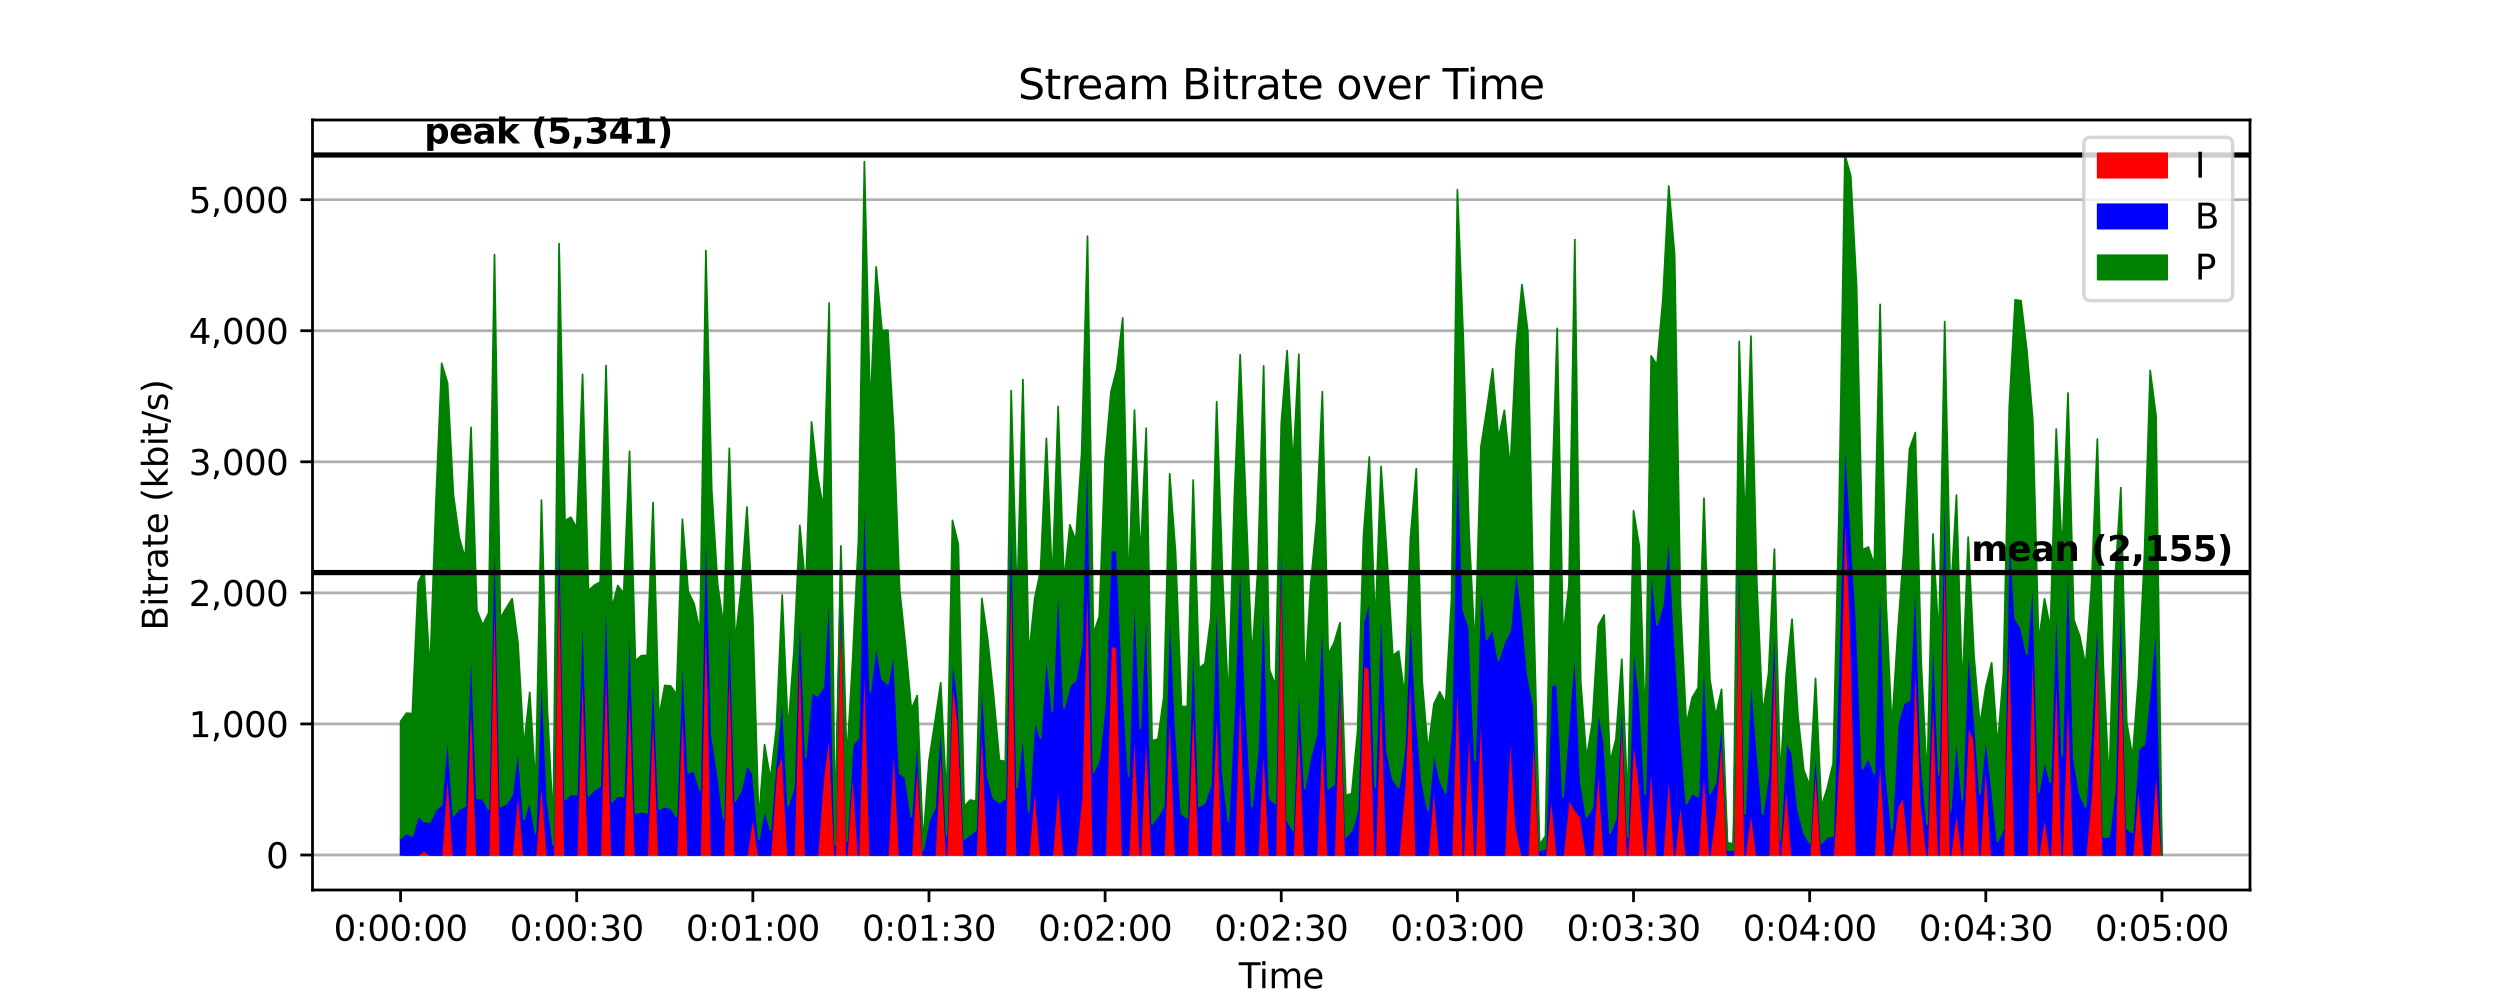 <?xml version="1.0" encoding="utf-8" standalone="no"?>
<!DOCTYPE svg PUBLIC "-//W3C//DTD SVG 1.1//EN"
  "http://www.w3.org/Graphics/SVG/1.1/DTD/svg11.dtd">
<svg xmlns:xlink="http://www.w3.org/1999/xlink" width="720pt" height="288pt" viewBox="0 0 720 288" xmlns="http://www.w3.org/2000/svg" version="1.1">
 <defs>
  <style type="text/css">*{stroke-linejoin: round; stroke-linecap: butt}</style>
 </defs>
 <g id="figure_1">
  <g id="patch_1">
   <path d="M 0 288 
L 720 288 
L 720 0 
L 0 0 
z
" style="fill: #ffffff"/>
  </g>
  <g id="axes_1">
   <g id="patch_2">
    <path d="M 90 256.32 
L 648 256.32 
L 648 34.56 
L 90 34.56 
z
" style="fill: #ffffff"/>
   </g>
   <g id="matplotlib.axis_1">
    <g id="xtick_1">
     <g id="line2d_1">
      <defs>
       <path id="mff71aa2ea4" d="M 0 0 
L 0 3.5 
" style="stroke: #000000; stroke-width: 0.8"/>
      </defs>
      <g>
       <use xlink:href="#mff71aa2ea4" x="115.364" y="256.32" style="stroke: #000000; stroke-width: 0.8"/>
      </g>
     </g>
     <g id="text_1">
      <!-- 0:00:00 -->
      <g transform="translate(96.089 270.918) scale(0.1 -0.1)">
       <defs>
        <path id="DejaVuSans-30" d="M 2034 4250 
Q 1547 4250 1301 3770 
Q 1056 3291 1056 2328 
Q 1056 1369 1301 889 
Q 1547 409 2034 409 
Q 2525 409 2770 889 
Q 3016 1369 3016 2328 
Q 3016 3291 2770 3770 
Q 2525 4250 2034 4250 
z
M 2034 4750 
Q 2819 4750 3233 4129 
Q 3647 3509 3647 2328 
Q 3647 1150 3233 529 
Q 2819 -91 2034 -91 
Q 1250 -91 836 529 
Q 422 1150 422 2328 
Q 422 3509 836 4129 
Q 1250 4750 2034 4750 
z
" transform="scale(0.016)"/>
        <path id="DejaVuSans-3a" d="M 750 794 
L 1409 794 
L 1409 0 
L 750 0 
L 750 794 
z
M 750 3309 
L 1409 3309 
L 1409 2516 
L 750 2516 
L 750 3309 
z
" transform="scale(0.016)"/>
       </defs>
       <use xlink:href="#DejaVuSans-30"/>
       <use xlink:href="#DejaVuSans-3a" x="63.623"/>
       <use xlink:href="#DejaVuSans-30" x="97.314"/>
       <use xlink:href="#DejaVuSans-30" x="160.938"/>
       <use xlink:href="#DejaVuSans-3a" x="224.561"/>
       <use xlink:href="#DejaVuSans-30" x="258.252"/>
       <use xlink:href="#DejaVuSans-30" x="321.875"/>
      </g>
     </g>
    </g>
    <g id="xtick_2">
     <g id="line2d_2">
      <g>
       <use xlink:href="#mff71aa2ea4" x="166.091" y="256.32" style="stroke: #000000; stroke-width: 0.8"/>
      </g>
     </g>
     <g id="text_2">
      <!-- 0:00:30 -->
      <g transform="translate(146.816 270.918) scale(0.1 -0.1)">
       <defs>
        <path id="DejaVuSans-33" d="M 2597 2516 
Q 3050 2419 3304 2112 
Q 3559 1806 3559 1356 
Q 3559 666 3084 287 
Q 2609 -91 1734 -91 
Q 1441 -91 1130 -33 
Q 819 25 488 141 
L 488 750 
Q 750 597 1062 519 
Q 1375 441 1716 441 
Q 2309 441 2620 675 
Q 2931 909 2931 1356 
Q 2931 1769 2642 2001 
Q 2353 2234 1838 2234 
L 1294 2234 
L 1294 2753 
L 1863 2753 
Q 2328 2753 2575 2939 
Q 2822 3125 2822 3475 
Q 2822 3834 2567 4026 
Q 2313 4219 1838 4219 
Q 1578 4219 1281 4162 
Q 984 4106 628 3988 
L 628 4550 
Q 988 4650 1302 4700 
Q 1616 4750 1894 4750 
Q 2613 4750 3031 4423 
Q 3450 4097 3450 3541 
Q 3450 3153 3228 2886 
Q 3006 2619 2597 2516 
z
" transform="scale(0.016)"/>
       </defs>
       <use xlink:href="#DejaVuSans-30"/>
       <use xlink:href="#DejaVuSans-3a" x="63.623"/>
       <use xlink:href="#DejaVuSans-30" x="97.314"/>
       <use xlink:href="#DejaVuSans-30" x="160.938"/>
       <use xlink:href="#DejaVuSans-3a" x="224.561"/>
       <use xlink:href="#DejaVuSans-33" x="258.252"/>
       <use xlink:href="#DejaVuSans-30" x="321.875"/>
      </g>
     </g>
    </g>
    <g id="xtick_3">
     <g id="line2d_3">
      <g>
       <use xlink:href="#mff71aa2ea4" x="216.818" y="256.32" style="stroke: #000000; stroke-width: 0.8"/>
      </g>
     </g>
     <g id="text_3">
      <!-- 0:01:00 -->
      <g transform="translate(197.543 270.918) scale(0.1 -0.1)">
       <defs>
        <path id="DejaVuSans-31" d="M 794 531 
L 1825 531 
L 1825 4091 
L 703 3866 
L 703 4441 
L 1819 4666 
L 2450 4666 
L 2450 531 
L 3481 531 
L 3481 0 
L 794 0 
L 794 531 
z
" transform="scale(0.016)"/>
       </defs>
       <use xlink:href="#DejaVuSans-30"/>
       <use xlink:href="#DejaVuSans-3a" x="63.623"/>
       <use xlink:href="#DejaVuSans-30" x="97.314"/>
       <use xlink:href="#DejaVuSans-31" x="160.938"/>
       <use xlink:href="#DejaVuSans-3a" x="224.561"/>
       <use xlink:href="#DejaVuSans-30" x="258.252"/>
       <use xlink:href="#DejaVuSans-30" x="321.875"/>
      </g>
     </g>
    </g>
    <g id="xtick_4">
     <g id="line2d_4">
      <g>
       <use xlink:href="#mff71aa2ea4" x="267.545" y="256.32" style="stroke: #000000; stroke-width: 0.8"/>
      </g>
     </g>
     <g id="text_4">
      <!-- 0:01:30 -->
      <g transform="translate(248.27 270.918) scale(0.1 -0.1)">
       <use xlink:href="#DejaVuSans-30"/>
       <use xlink:href="#DejaVuSans-3a" x="63.623"/>
       <use xlink:href="#DejaVuSans-30" x="97.314"/>
       <use xlink:href="#DejaVuSans-31" x="160.938"/>
       <use xlink:href="#DejaVuSans-3a" x="224.561"/>
       <use xlink:href="#DejaVuSans-33" x="258.252"/>
       <use xlink:href="#DejaVuSans-30" x="321.875"/>
      </g>
     </g>
    </g>
    <g id="xtick_5">
     <g id="line2d_5">
      <g>
       <use xlink:href="#mff71aa2ea4" x="318.273" y="256.32" style="stroke: #000000; stroke-width: 0.8"/>
      </g>
     </g>
     <g id="text_5">
      <!-- 0:02:00 -->
      <g transform="translate(298.998 270.918) scale(0.1 -0.1)">
       <defs>
        <path id="DejaVuSans-32" d="M 1228 531 
L 3431 531 
L 3431 0 
L 469 0 
L 469 531 
Q 828 903 1448 1529 
Q 2069 2156 2228 2338 
Q 2531 2678 2651 2914 
Q 2772 3150 2772 3378 
Q 2772 3750 2511 3984 
Q 2250 4219 1831 4219 
Q 1534 4219 1204 4116 
Q 875 4013 500 3803 
L 500 4441 
Q 881 4594 1212 4672 
Q 1544 4750 1819 4750 
Q 2544 4750 2975 4387 
Q 3406 4025 3406 3419 
Q 3406 3131 3298 2873 
Q 3191 2616 2906 2266 
Q 2828 2175 2409 1742 
Q 1991 1309 1228 531 
z
" transform="scale(0.016)"/>
       </defs>
       <use xlink:href="#DejaVuSans-30"/>
       <use xlink:href="#DejaVuSans-3a" x="63.623"/>
       <use xlink:href="#DejaVuSans-30" x="97.314"/>
       <use xlink:href="#DejaVuSans-32" x="160.938"/>
       <use xlink:href="#DejaVuSans-3a" x="224.561"/>
       <use xlink:href="#DejaVuSans-30" x="258.252"/>
       <use xlink:href="#DejaVuSans-30" x="321.875"/>
      </g>
     </g>
    </g>
    <g id="xtick_6">
     <g id="line2d_6">
      <g>
       <use xlink:href="#mff71aa2ea4" x="369" y="256.32" style="stroke: #000000; stroke-width: 0.8"/>
      </g>
     </g>
     <g id="text_6">
      <!-- 0:02:30 -->
      <g transform="translate(349.725 270.918) scale(0.1 -0.1)">
       <use xlink:href="#DejaVuSans-30"/>
       <use xlink:href="#DejaVuSans-3a" x="63.623"/>
       <use xlink:href="#DejaVuSans-30" x="97.314"/>
       <use xlink:href="#DejaVuSans-32" x="160.938"/>
       <use xlink:href="#DejaVuSans-3a" x="224.561"/>
       <use xlink:href="#DejaVuSans-33" x="258.252"/>
       <use xlink:href="#DejaVuSans-30" x="321.875"/>
      </g>
     </g>
    </g>
    <g id="xtick_7">
     <g id="line2d_7">
      <g>
       <use xlink:href="#mff71aa2ea4" x="419.727" y="256.32" style="stroke: #000000; stroke-width: 0.8"/>
      </g>
     </g>
     <g id="text_7">
      <!-- 0:03:00 -->
      <g transform="translate(400.452 270.918) scale(0.1 -0.1)">
       <use xlink:href="#DejaVuSans-30"/>
       <use xlink:href="#DejaVuSans-3a" x="63.623"/>
       <use xlink:href="#DejaVuSans-30" x="97.314"/>
       <use xlink:href="#DejaVuSans-33" x="160.938"/>
       <use xlink:href="#DejaVuSans-3a" x="224.561"/>
       <use xlink:href="#DejaVuSans-30" x="258.252"/>
       <use xlink:href="#DejaVuSans-30" x="321.875"/>
      </g>
     </g>
    </g>
    <g id="xtick_8">
     <g id="line2d_8">
      <g>
       <use xlink:href="#mff71aa2ea4" x="470.455" y="256.32" style="stroke: #000000; stroke-width: 0.8"/>
      </g>
     </g>
     <g id="text_8">
      <!-- 0:03:30 -->
      <g transform="translate(451.18 270.918) scale(0.1 -0.1)">
       <use xlink:href="#DejaVuSans-30"/>
       <use xlink:href="#DejaVuSans-3a" x="63.623"/>
       <use xlink:href="#DejaVuSans-30" x="97.314"/>
       <use xlink:href="#DejaVuSans-33" x="160.938"/>
       <use xlink:href="#DejaVuSans-3a" x="224.561"/>
       <use xlink:href="#DejaVuSans-33" x="258.252"/>
       <use xlink:href="#DejaVuSans-30" x="321.875"/>
      </g>
     </g>
    </g>
    <g id="xtick_9">
     <g id="line2d_9">
      <g>
       <use xlink:href="#mff71aa2ea4" x="521.182" y="256.32" style="stroke: #000000; stroke-width: 0.8"/>
      </g>
     </g>
     <g id="text_9">
      <!-- 0:04:00 -->
      <g transform="translate(501.907 270.918) scale(0.1 -0.1)">
       <defs>
        <path id="DejaVuSans-34" d="M 2419 4116 
L 825 1625 
L 2419 1625 
L 2419 4116 
z
M 2253 4666 
L 3047 4666 
L 3047 1625 
L 3713 1625 
L 3713 1100 
L 3047 1100 
L 3047 0 
L 2419 0 
L 2419 1100 
L 313 1100 
L 313 1709 
L 2253 4666 
z
" transform="scale(0.016)"/>
       </defs>
       <use xlink:href="#DejaVuSans-30"/>
       <use xlink:href="#DejaVuSans-3a" x="63.623"/>
       <use xlink:href="#DejaVuSans-30" x="97.314"/>
       <use xlink:href="#DejaVuSans-34" x="160.938"/>
       <use xlink:href="#DejaVuSans-3a" x="224.561"/>
       <use xlink:href="#DejaVuSans-30" x="258.252"/>
       <use xlink:href="#DejaVuSans-30" x="321.875"/>
      </g>
     </g>
    </g>
    <g id="xtick_10">
     <g id="line2d_10">
      <g>
       <use xlink:href="#mff71aa2ea4" x="571.909" y="256.32" style="stroke: #000000; stroke-width: 0.8"/>
      </g>
     </g>
     <g id="text_10">
      <!-- 0:04:30 -->
      <g transform="translate(552.634 270.918) scale(0.1 -0.1)">
       <use xlink:href="#DejaVuSans-30"/>
       <use xlink:href="#DejaVuSans-3a" x="63.623"/>
       <use xlink:href="#DejaVuSans-30" x="97.314"/>
       <use xlink:href="#DejaVuSans-34" x="160.938"/>
       <use xlink:href="#DejaVuSans-3a" x="224.561"/>
       <use xlink:href="#DejaVuSans-33" x="258.252"/>
       <use xlink:href="#DejaVuSans-30" x="321.875"/>
      </g>
     </g>
    </g>
    <g id="xtick_11">
     <g id="line2d_11">
      <g>
       <use xlink:href="#mff71aa2ea4" x="622.636" y="256.32" style="stroke: #000000; stroke-width: 0.8"/>
      </g>
     </g>
     <g id="text_11">
      <!-- 0:05:00 -->
      <g transform="translate(603.361 270.918) scale(0.1 -0.1)">
       <defs>
        <path id="DejaVuSans-35" d="M 691 4666 
L 3169 4666 
L 3169 4134 
L 1269 4134 
L 1269 2991 
Q 1406 3038 1543 3061 
Q 1681 3084 1819 3084 
Q 2600 3084 3056 2656 
Q 3513 2228 3513 1497 
Q 3513 744 3044 326 
Q 2575 -91 1722 -91 
Q 1428 -91 1123 -41 
Q 819 9 494 109 
L 494 744 
Q 775 591 1075 516 
Q 1375 441 1709 441 
Q 2250 441 2565 725 
Q 2881 1009 2881 1497 
Q 2881 1984 2565 2268 
Q 2250 2553 1709 2553 
Q 1456 2553 1204 2497 
Q 953 2441 691 2322 
L 691 4666 
z
" transform="scale(0.016)"/>
       </defs>
       <use xlink:href="#DejaVuSans-30"/>
       <use xlink:href="#DejaVuSans-3a" x="63.623"/>
       <use xlink:href="#DejaVuSans-30" x="97.314"/>
       <use xlink:href="#DejaVuSans-35" x="160.938"/>
       <use xlink:href="#DejaVuSans-3a" x="224.561"/>
       <use xlink:href="#DejaVuSans-30" x="258.252"/>
       <use xlink:href="#DejaVuSans-30" x="321.875"/>
      </g>
     </g>
    </g>
    <g id="text_12">
     <!-- Time -->
     <g transform="translate(356.766 284.597) scale(0.1 -0.1)">
      <defs>
       <path id="DejaVuSans-54" d="M -19 4666 
L 3928 4666 
L 3928 4134 
L 2272 4134 
L 2272 0 
L 1638 0 
L 1638 4134 
L -19 4134 
L -19 4666 
z
" transform="scale(0.016)"/>
       <path id="DejaVuSans-69" d="M 603 3500 
L 1178 3500 
L 1178 0 
L 603 0 
L 603 3500 
z
M 603 4863 
L 1178 4863 
L 1178 4134 
L 603 4134 
L 603 4863 
z
" transform="scale(0.016)"/>
       <path id="DejaVuSans-6d" d="M 3328 2828 
Q 3544 3216 3844 3400 
Q 4144 3584 4550 3584 
Q 5097 3584 5394 3201 
Q 5691 2819 5691 2113 
L 5691 0 
L 5113 0 
L 5113 2094 
Q 5113 2597 4934 2840 
Q 4756 3084 4391 3084 
Q 3944 3084 3684 2787 
Q 3425 2491 3425 1978 
L 3425 0 
L 2847 0 
L 2847 2094 
Q 2847 2600 2669 2842 
Q 2491 3084 2119 3084 
Q 1678 3084 1418 2786 
Q 1159 2488 1159 1978 
L 1159 0 
L 581 0 
L 581 3500 
L 1159 3500 
L 1159 2956 
Q 1356 3278 1631 3431 
Q 1906 3584 2284 3584 
Q 2666 3584 2933 3390 
Q 3200 3197 3328 2828 
z
" transform="scale(0.016)"/>
       <path id="DejaVuSans-65" d="M 3597 1894 
L 3597 1613 
L 953 1613 
Q 991 1019 1311 708 
Q 1631 397 2203 397 
Q 2534 397 2845 478 
Q 3156 559 3463 722 
L 3463 178 
Q 3153 47 2828 -22 
Q 2503 -91 2169 -91 
Q 1331 -91 842 396 
Q 353 884 353 1716 
Q 353 2575 817 3079 
Q 1281 3584 2069 3584 
Q 2775 3584 3186 3129 
Q 3597 2675 3597 1894 
z
M 3022 2063 
Q 3016 2534 2758 2815 
Q 2500 3097 2075 3097 
Q 1594 3097 1305 2825 
Q 1016 2553 972 2059 
L 3022 2063 
z
" transform="scale(0.016)"/>
      </defs>
      <use xlink:href="#DejaVuSans-54"/>
      <use xlink:href="#DejaVuSans-69" x="57.959"/>
      <use xlink:href="#DejaVuSans-6d" x="85.742"/>
      <use xlink:href="#DejaVuSans-65" x="183.154"/>
     </g>
    </g>
   </g>
   <g id="matplotlib.axis_2">
    <g id="ytick_1">
     <g id="line2d_12">
      <path d="M 90 246.24 
L 648 246.24 
" clip-path="url(#p3a00a366cb)" style="fill: none; stroke: #b0b0b0; stroke-width: 0.8; stroke-linecap: square"/>
     </g>
     <g id="line2d_13">
      <defs>
       <path id="mde6cd8164d" d="M 0 0 
L -3.5 0 
" style="stroke: #000000; stroke-width: 0.8"/>
      </defs>
      <g>
       <use xlink:href="#mde6cd8164d" x="90" y="246.24" style="stroke: #000000; stroke-width: 0.8"/>
      </g>
     </g>
     <g id="text_13">
      <!-- 0 -->
      <g transform="translate(76.638 250.039) scale(0.1 -0.1)">
       <use xlink:href="#DejaVuSans-30"/>
      </g>
     </g>
    </g>
    <g id="ytick_2">
     <g id="line2d_14">
      <path d="M 90 208.494 
L 648 208.494 
" clip-path="url(#p3a00a366cb)" style="fill: none; stroke: #b0b0b0; stroke-width: 0.8; stroke-linecap: square"/>
     </g>
     <g id="line2d_15">
      <g>
       <use xlink:href="#mde6cd8164d" x="90" y="208.494" style="stroke: #000000; stroke-width: 0.8"/>
      </g>
     </g>
     <g id="text_14">
      <!-- 1,000 -->
      <g transform="translate(54.372 212.293) scale(0.1 -0.1)">
       <defs>
        <path id="DejaVuSans-2c" d="M 750 794 
L 1409 794 
L 1409 256 
L 897 -744 
L 494 -744 
L 750 256 
L 750 794 
z
" transform="scale(0.016)"/>
       </defs>
       <use xlink:href="#DejaVuSans-31"/>
       <use xlink:href="#DejaVuSans-2c" x="63.623"/>
       <use xlink:href="#DejaVuSans-30" x="95.41"/>
       <use xlink:href="#DejaVuSans-30" x="159.033"/>
       <use xlink:href="#DejaVuSans-30" x="222.656"/>
      </g>
     </g>
    </g>
    <g id="ytick_3">
     <g id="line2d_16">
      <path d="M 90 170.749 
L 648 170.749 
" clip-path="url(#p3a00a366cb)" style="fill: none; stroke: #b0b0b0; stroke-width: 0.8; stroke-linecap: square"/>
     </g>
     <g id="line2d_17">
      <g>
       <use xlink:href="#mde6cd8164d" x="90" y="170.749" style="stroke: #000000; stroke-width: 0.8"/>
      </g>
     </g>
     <g id="text_15">
      <!-- 2,000 -->
      <g transform="translate(54.372 174.548) scale(0.1 -0.1)">
       <use xlink:href="#DejaVuSans-32"/>
       <use xlink:href="#DejaVuSans-2c" x="63.623"/>
       <use xlink:href="#DejaVuSans-30" x="95.41"/>
       <use xlink:href="#DejaVuSans-30" x="159.033"/>
       <use xlink:href="#DejaVuSans-30" x="222.656"/>
      </g>
     </g>
    </g>
    <g id="ytick_4">
     <g id="line2d_18">
      <path d="M 90 133.003 
L 648 133.003 
" clip-path="url(#p3a00a366cb)" style="fill: none; stroke: #b0b0b0; stroke-width: 0.8; stroke-linecap: square"/>
     </g>
     <g id="line2d_19">
      <g>
       <use xlink:href="#mde6cd8164d" x="90" y="133.003" style="stroke: #000000; stroke-width: 0.8"/>
      </g>
     </g>
     <g id="text_16">
      <!-- 3,000 -->
      <g transform="translate(54.372 136.802) scale(0.1 -0.1)">
       <use xlink:href="#DejaVuSans-33"/>
       <use xlink:href="#DejaVuSans-2c" x="63.623"/>
       <use xlink:href="#DejaVuSans-30" x="95.41"/>
       <use xlink:href="#DejaVuSans-30" x="159.033"/>
       <use xlink:href="#DejaVuSans-30" x="222.656"/>
      </g>
     </g>
    </g>
    <g id="ytick_5">
     <g id="line2d_20">
      <path d="M 90 95.257 
L 648 95.257 
" clip-path="url(#p3a00a366cb)" style="fill: none; stroke: #b0b0b0; stroke-width: 0.8; stroke-linecap: square"/>
     </g>
     <g id="line2d_21">
      <g>
       <use xlink:href="#mde6cd8164d" x="90" y="95.257" style="stroke: #000000; stroke-width: 0.8"/>
      </g>
     </g>
     <g id="text_17">
      <!-- 4,000 -->
      <g transform="translate(54.372 99.056) scale(0.1 -0.1)">
       <use xlink:href="#DejaVuSans-34"/>
       <use xlink:href="#DejaVuSans-2c" x="63.623"/>
       <use xlink:href="#DejaVuSans-30" x="95.41"/>
       <use xlink:href="#DejaVuSans-30" x="159.033"/>
       <use xlink:href="#DejaVuSans-30" x="222.656"/>
      </g>
     </g>
    </g>
    <g id="ytick_6">
     <g id="line2d_22">
      <path d="M 90 57.511 
L 648 57.511 
" clip-path="url(#p3a00a366cb)" style="fill: none; stroke: #b0b0b0; stroke-width: 0.8; stroke-linecap: square"/>
     </g>
     <g id="line2d_23">
      <g>
       <use xlink:href="#mde6cd8164d" x="90" y="57.511" style="stroke: #000000; stroke-width: 0.8"/>
      </g>
     </g>
     <g id="text_18">
      <!-- 5,000 -->
      <g transform="translate(54.372 61.311) scale(0.1 -0.1)">
       <use xlink:href="#DejaVuSans-35"/>
       <use xlink:href="#DejaVuSans-2c" x="63.623"/>
       <use xlink:href="#DejaVuSans-30" x="95.41"/>
       <use xlink:href="#DejaVuSans-30" x="159.033"/>
       <use xlink:href="#DejaVuSans-30" x="222.656"/>
      </g>
     </g>
    </g>
    <g id="text_19">
     <!-- Bitrate (kbit/s) -->
     <g transform="translate(48.292 181.574) rotate(-90) scale(0.1 -0.1)">
      <defs>
       <path id="DejaVuSans-42" d="M 1259 2228 
L 1259 519 
L 2272 519 
Q 2781 519 3026 730 
Q 3272 941 3272 1375 
Q 3272 1813 3026 2020 
Q 2781 2228 2272 2228 
L 1259 2228 
z
M 1259 4147 
L 1259 2741 
L 2194 2741 
Q 2656 2741 2882 2914 
Q 3109 3088 3109 3444 
Q 3109 3797 2882 3972 
Q 2656 4147 2194 4147 
L 1259 4147 
z
M 628 4666 
L 2241 4666 
Q 2963 4666 3353 4366 
Q 3744 4066 3744 3513 
Q 3744 3084 3544 2831 
Q 3344 2578 2956 2516 
Q 3422 2416 3680 2098 
Q 3938 1781 3938 1306 
Q 3938 681 3513 340 
Q 3088 0 2303 0 
L 628 0 
L 628 4666 
z
" transform="scale(0.016)"/>
       <path id="DejaVuSans-74" d="M 1172 4494 
L 1172 3500 
L 2356 3500 
L 2356 3053 
L 1172 3053 
L 1172 1153 
Q 1172 725 1289 603 
Q 1406 481 1766 481 
L 2356 481 
L 2356 0 
L 1766 0 
Q 1100 0 847 248 
Q 594 497 594 1153 
L 594 3053 
L 172 3053 
L 172 3500 
L 594 3500 
L 594 4494 
L 1172 4494 
z
" transform="scale(0.016)"/>
       <path id="DejaVuSans-72" d="M 2631 2963 
Q 2534 3019 2420 3045 
Q 2306 3072 2169 3072 
Q 1681 3072 1420 2755 
Q 1159 2438 1159 1844 
L 1159 0 
L 581 0 
L 581 3500 
L 1159 3500 
L 1159 2956 
Q 1341 3275 1631 3429 
Q 1922 3584 2338 3584 
Q 2397 3584 2469 3576 
Q 2541 3569 2628 3553 
L 2631 2963 
z
" transform="scale(0.016)"/>
       <path id="DejaVuSans-61" d="M 2194 1759 
Q 1497 1759 1228 1600 
Q 959 1441 959 1056 
Q 959 750 1161 570 
Q 1363 391 1709 391 
Q 2188 391 2477 730 
Q 2766 1069 2766 1631 
L 2766 1759 
L 2194 1759 
z
M 3341 1997 
L 3341 0 
L 2766 0 
L 2766 531 
Q 2569 213 2275 61 
Q 1981 -91 1556 -91 
Q 1019 -91 701 211 
Q 384 513 384 1019 
Q 384 1609 779 1909 
Q 1175 2209 1959 2209 
L 2766 2209 
L 2766 2266 
Q 2766 2663 2505 2880 
Q 2244 3097 1772 3097 
Q 1472 3097 1187 3025 
Q 903 2953 641 2809 
L 641 3341 
Q 956 3463 1253 3523 
Q 1550 3584 1831 3584 
Q 2591 3584 2966 3190 
Q 3341 2797 3341 1997 
z
" transform="scale(0.016)"/>
       <path id="DejaVuSans-20" transform="scale(0.016)"/>
       <path id="DejaVuSans-28" d="M 1984 4856 
Q 1566 4138 1362 3434 
Q 1159 2731 1159 2009 
Q 1159 1288 1364 580 
Q 1569 -128 1984 -844 
L 1484 -844 
Q 1016 -109 783 600 
Q 550 1309 550 2009 
Q 550 2706 781 3412 
Q 1013 4119 1484 4856 
L 1984 4856 
z
" transform="scale(0.016)"/>
       <path id="DejaVuSans-6b" d="M 581 4863 
L 1159 4863 
L 1159 1991 
L 2875 3500 
L 3609 3500 
L 1753 1863 
L 3688 0 
L 2938 0 
L 1159 1709 
L 1159 0 
L 581 0 
L 581 4863 
z
" transform="scale(0.016)"/>
       <path id="DejaVuSans-62" d="M 3116 1747 
Q 3116 2381 2855 2742 
Q 2594 3103 2138 3103 
Q 1681 3103 1420 2742 
Q 1159 2381 1159 1747 
Q 1159 1113 1420 752 
Q 1681 391 2138 391 
Q 2594 391 2855 752 
Q 3116 1113 3116 1747 
z
M 1159 2969 
Q 1341 3281 1617 3432 
Q 1894 3584 2278 3584 
Q 2916 3584 3314 3078 
Q 3713 2572 3713 1747 
Q 3713 922 3314 415 
Q 2916 -91 2278 -91 
Q 1894 -91 1617 61 
Q 1341 213 1159 525 
L 1159 0 
L 581 0 
L 581 4863 
L 1159 4863 
L 1159 2969 
z
" transform="scale(0.016)"/>
       <path id="DejaVuSans-2f" d="M 1625 4666 
L 2156 4666 
L 531 -594 
L 0 -594 
L 1625 4666 
z
" transform="scale(0.016)"/>
       <path id="DejaVuSans-73" d="M 2834 3397 
L 2834 2853 
Q 2591 2978 2328 3040 
Q 2066 3103 1784 3103 
Q 1356 3103 1142 2972 
Q 928 2841 928 2578 
Q 928 2378 1081 2264 
Q 1234 2150 1697 2047 
L 1894 2003 
Q 2506 1872 2764 1633 
Q 3022 1394 3022 966 
Q 3022 478 2636 193 
Q 2250 -91 1575 -91 
Q 1294 -91 989 -36 
Q 684 19 347 128 
L 347 722 
Q 666 556 975 473 
Q 1284 391 1588 391 
Q 1994 391 2212 530 
Q 2431 669 2431 922 
Q 2431 1156 2273 1281 
Q 2116 1406 1581 1522 
L 1381 1569 
Q 847 1681 609 1914 
Q 372 2147 372 2553 
Q 372 3047 722 3315 
Q 1072 3584 1716 3584 
Q 2034 3584 2315 3537 
Q 2597 3491 2834 3397 
z
" transform="scale(0.016)"/>
       <path id="DejaVuSans-29" d="M 513 4856 
L 1013 4856 
Q 1481 4119 1714 3412 
Q 1947 2706 1947 2009 
Q 1947 1309 1714 600 
Q 1481 -109 1013 -844 
L 513 -844 
Q 928 -128 1133 580 
Q 1338 1288 1338 2009 
Q 1338 2731 1133 3434 
Q 928 4138 513 4856 
z
" transform="scale(0.016)"/>
      </defs>
      <use xlink:href="#DejaVuSans-42"/>
      <use xlink:href="#DejaVuSans-69" x="68.604"/>
      <use xlink:href="#DejaVuSans-74" x="96.387"/>
      <use xlink:href="#DejaVuSans-72" x="135.596"/>
      <use xlink:href="#DejaVuSans-61" x="176.709"/>
      <use xlink:href="#DejaVuSans-74" x="237.988"/>
      <use xlink:href="#DejaVuSans-65" x="277.197"/>
      <use xlink:href="#DejaVuSans-20" x="338.721"/>
      <use xlink:href="#DejaVuSans-28" x="370.508"/>
      <use xlink:href="#DejaVuSans-6b" x="409.521"/>
      <use xlink:href="#DejaVuSans-62" x="467.432"/>
      <use xlink:href="#DejaVuSans-69" x="530.908"/>
      <use xlink:href="#DejaVuSans-74" x="558.691"/>
      <use xlink:href="#DejaVuSans-2f" x="597.9"/>
      <use xlink:href="#DejaVuSans-73" x="631.592"/>
      <use xlink:href="#DejaVuSans-29" x="683.691"/>
     </g>
    </g>
   </g>
   <g id="PolyCollection_1">
    <defs>
     <path id="m5c4ab48e82" d="M 115.364 -41.873 
L 115.364 -41.76 
L 117.055 -41.76 
L 118.745 -41.76 
L 120.436 -41.76 
L 122.127 -41.76 
L 123.818 -41.76 
L 125.509 -41.76 
L 127.2 -41.76 
L 128.891 -41.76 
L 130.582 -41.76 
L 132.273 -41.76 
L 133.964 -41.76 
L 135.655 -41.76 
L 137.345 -41.76 
L 139.036 -41.76 
L 140.727 -41.76 
L 142.418 -41.76 
L 144.109 -41.76 
L 145.8 -41.76 
L 147.491 -41.76 
L 149.182 -41.76 
L 150.873 -41.76 
L 152.564 -41.76 
L 154.255 -41.76 
L 155.945 -41.76 
L 157.636 -41.76 
L 159.327 -41.76 
L 161.018 -41.76 
L 162.709 -41.76 
L 164.4 -41.76 
L 166.091 -41.76 
L 167.782 -41.76 
L 169.473 -41.76 
L 171.164 -41.76 
L 172.855 -41.76 
L 174.545 -41.76 
L 176.236 -41.76 
L 177.927 -41.76 
L 179.618 -41.76 
L 181.309 -41.76 
L 183 -41.76 
L 184.691 -41.76 
L 186.382 -41.76 
L 188.073 -41.76 
L 189.764 -41.76 
L 191.455 -41.76 
L 193.145 -41.76 
L 194.836 -41.76 
L 196.527 -41.76 
L 198.218 -41.76 
L 199.909 -41.76 
L 201.6 -41.76 
L 203.291 -41.76 
L 204.982 -41.76 
L 206.673 -41.76 
L 208.364 -41.76 
L 210.055 -41.76 
L 211.745 -41.76 
L 213.436 -41.76 
L 215.127 -41.76 
L 216.818 -41.76 
L 218.509 -41.76 
L 220.2 -41.76 
L 221.891 -41.76 
L 223.582 -41.76 
L 225.273 -41.76 
L 226.964 -41.76 
L 228.655 -41.76 
L 230.345 -41.76 
L 232.036 -41.76 
L 233.727 -41.76 
L 235.418 -41.76 
L 237.109 -41.76 
L 238.8 -41.76 
L 240.491 -41.76 
L 242.182 -41.76 
L 243.873 -41.76 
L 245.564 -41.76 
L 247.255 -41.76 
L 248.945 -41.76 
L 250.636 -41.76 
L 252.327 -41.76 
L 254.018 -41.76 
L 255.709 -41.76 
L 257.4 -41.76 
L 259.091 -41.76 
L 260.782 -41.76 
L 262.473 -41.76 
L 264.164 -41.76 
L 265.855 -41.76 
L 267.545 -41.76 
L 269.236 -41.76 
L 270.927 -41.76 
L 272.618 -41.76 
L 274.309 -41.76 
L 276 -41.76 
L 277.691 -41.76 
L 279.382 -41.76 
L 281.073 -41.76 
L 282.764 -41.76 
L 284.455 -41.76 
L 286.145 -41.76 
L 287.836 -41.76 
L 289.527 -41.76 
L 291.218 -41.76 
L 292.909 -41.76 
L 294.6 -41.76 
L 296.291 -41.76 
L 297.982 -41.76 
L 299.673 -41.76 
L 301.364 -41.76 
L 303.055 -41.76 
L 304.745 -41.76 
L 306.436 -41.76 
L 308.127 -41.76 
L 309.818 -41.76 
L 311.509 -41.76 
L 313.2 -41.76 
L 314.891 -41.76 
L 316.582 -41.76 
L 318.273 -41.76 
L 319.964 -41.76 
L 321.655 -41.76 
L 323.345 -41.76 
L 325.036 -41.76 
L 326.727 -41.76 
L 328.418 -41.76 
L 330.109 -41.76 
L 331.8 -41.76 
L 333.491 -41.76 
L 335.182 -41.76 
L 336.873 -41.76 
L 338.564 -41.76 
L 340.255 -41.76 
L 341.945 -41.76 
L 343.636 -41.76 
L 345.327 -41.76 
L 347.018 -41.76 
L 348.709 -41.76 
L 350.4 -41.76 
L 352.091 -41.76 
L 353.782 -41.76 
L 355.473 -41.76 
L 357.164 -41.76 
L 358.855 -41.76 
L 360.545 -41.76 
L 362.236 -41.76 
L 363.927 -41.76 
L 365.618 -41.76 
L 367.309 -41.76 
L 369 -41.76 
L 370.691 -41.76 
L 372.382 -41.76 
L 374.073 -41.76 
L 375.764 -41.76 
L 377.455 -41.76 
L 379.145 -41.76 
L 380.836 -41.76 
L 382.527 -41.76 
L 384.218 -41.76 
L 385.909 -41.76 
L 387.6 -41.76 
L 389.291 -41.76 
L 390.982 -41.76 
L 392.673 -41.76 
L 394.364 -41.76 
L 396.055 -41.76 
L 397.745 -41.76 
L 399.436 -41.76 
L 401.127 -41.76 
L 402.818 -41.76 
L 404.509 -41.76 
L 406.2 -41.76 
L 407.891 -41.76 
L 409.582 -41.76 
L 411.273 -41.76 
L 412.964 -41.76 
L 414.655 -41.76 
L 416.345 -41.76 
L 418.036 -41.76 
L 419.727 -41.76 
L 421.418 -41.76 
L 423.109 -41.76 
L 424.8 -41.76 
L 426.491 -41.76 
L 428.182 -41.76 
L 429.873 -41.76 
L 431.564 -41.76 
L 433.255 -41.76 
L 434.945 -41.76 
L 436.636 -41.76 
L 438.327 -41.76 
L 440.018 -41.76 
L 441.709 -41.76 
L 443.4 -41.76 
L 445.091 -41.76 
L 446.782 -41.76 
L 448.473 -41.76 
L 450.164 -41.76 
L 451.855 -41.76 
L 453.545 -41.76 
L 455.236 -41.76 
L 456.927 -41.76 
L 458.618 -41.76 
L 460.309 -41.76 
L 462 -41.76 
L 463.691 -41.76 
L 465.382 -41.76 
L 467.073 -41.76 
L 468.764 -41.76 
L 470.455 -41.76 
L 472.145 -41.76 
L 473.836 -41.76 
L 475.527 -41.76 
L 477.218 -41.76 
L 478.909 -41.76 
L 480.6 -41.76 
L 482.291 -41.76 
L 483.982 -41.76 
L 485.673 -41.76 
L 487.364 -41.76 
L 489.055 -41.76 
L 490.745 -41.76 
L 492.436 -41.76 
L 494.127 -41.76 
L 495.818 -41.76 
L 497.509 -41.76 
L 499.2 -41.76 
L 500.891 -41.76 
L 502.582 -41.76 
L 504.273 -41.76 
L 505.964 -41.76 
L 507.655 -41.76 
L 509.345 -41.76 
L 511.036 -41.76 
L 512.727 -41.76 
L 514.418 -41.76 
L 516.109 -41.76 
L 517.8 -41.76 
L 519.491 -41.76 
L 521.182 -41.76 
L 522.873 -41.76 
L 524.564 -41.76 
L 526.255 -41.76 
L 527.945 -41.76 
L 529.636 -41.76 
L 531.327 -41.76 
L 533.018 -41.76 
L 534.709 -41.76 
L 536.4 -41.76 
L 538.091 -41.76 
L 539.782 -41.76 
L 541.473 -41.76 
L 543.164 -41.76 
L 544.855 -41.76 
L 546.545 -41.76 
L 548.236 -41.76 
L 549.927 -41.76 
L 551.618 -41.76 
L 553.309 -41.76 
L 555 -41.76 
L 556.691 -41.76 
L 558.382 -41.76 
L 560.073 -41.76 
L 561.764 -41.76 
L 563.455 -41.76 
L 565.145 -41.76 
L 566.836 -41.76 
L 568.527 -41.76 
L 570.218 -41.76 
L 571.909 -41.76 
L 573.6 -41.76 
L 575.291 -41.76 
L 576.982 -41.76 
L 578.673 -41.76 
L 580.364 -41.76 
L 582.055 -41.76 
L 583.745 -41.76 
L 585.436 -41.76 
L 587.127 -41.76 
L 588.818 -41.76 
L 590.509 -41.76 
L 592.2 -41.76 
L 593.891 -41.76 
L 595.582 -41.76 
L 597.273 -41.76 
L 598.964 -41.76 
L 600.655 -41.76 
L 602.345 -41.76 
L 604.036 -41.76 
L 605.727 -41.76 
L 607.418 -41.76 
L 609.109 -41.76 
L 610.8 -41.76 
L 612.491 -41.76 
L 614.182 -41.76 
L 615.873 -41.76 
L 617.564 -41.76 
L 619.255 -41.76 
L 620.945 -41.76 
L 622.636 -41.76 
L 622.636 -41.76 
L 622.636 -41.76 
L 620.945 -67.805 
L 619.255 -41.76 
L 617.564 -41.76 
L 615.873 -62.898 
L 614.182 -41.76 
L 612.491 -41.76 
L 610.8 -110.608 
L 609.109 -41.76 
L 607.418 -41.76 
L 605.727 -41.76 
L 604.036 -109.287 
L 602.345 -59.651 
L 600.655 -41.76 
L 598.964 -41.76 
L 597.273 -41.76 
L 595.582 -91.509 
L 593.891 -41.76 
L 592.2 -99.058 
L 590.509 -41.76 
L 588.818 -53.121 
L 587.127 -41.76 
L 585.436 -107.173 
L 583.745 -41.76 
L 582.055 -41.76 
L 580.364 -41.76 
L 578.673 -113.024 
L 576.982 -41.76 
L 575.291 -41.76 
L 573.6 -41.76 
L 571.909 -69.579 
L 570.218 -41.76 
L 568.527 -75.014 
L 566.836 -78.826 
L 565.145 -41.76 
L 563.455 -54.933 
L 561.764 -41.76 
L 560.073 -140.616 
L 558.382 -41.76 
L 556.691 -91.245 
L 555 -41.76 
L 553.309 -56.632 
L 551.618 -101.889 
L 549.927 -41.76 
L 548.236 -58.368 
L 546.545 -55.877 
L 544.855 -41.76 
L 543.164 -41.76 
L 541.473 -72.108 
L 539.782 -41.76 
L 538.091 -41.76 
L 536.4 -41.76 
L 534.709 -41.76 
L 533.018 -107.022 
L 531.327 -144.466 
L 529.636 -69.541 
L 527.945 -41.76 
L 526.255 -41.76 
L 524.564 -41.76 
L 522.873 -68.182 
L 521.182 -41.76 
L 519.491 -41.76 
L 517.8 -41.76 
L 516.109 -41.76 
L 514.418 -62.973 
L 512.727 -41.76 
L 511.036 -106.909 
L 509.345 -41.76 
L 507.655 -41.76 
L 505.964 -41.76 
L 504.273 -54.82 
L 502.582 -41.76 
L 500.891 -132.954 
L 499.2 -41.76 
L 497.509 -41.76 
L 495.818 -77.618 
L 494.127 -55.197 
L 492.436 -41.76 
L 490.745 -67.691 
L 489.055 -41.76 
L 487.364 -41.76 
L 485.673 -41.76 
L 483.982 -57.424 
L 482.291 -41.76 
L 480.6 -66.257 
L 478.909 -41.76 
L 477.218 -41.76 
L 475.527 -69.126 
L 473.836 -41.76 
L 472.145 -62.369 
L 470.455 -75.505 
L 468.764 -41.76 
L 467.073 -84.299 
L 465.382 -41.76 
L 463.691 -41.76 
L 462 -41.76 
L 460.309 -68.333 
L 458.618 -41.76 
L 456.927 -41.76 
L 455.236 -52.706 
L 453.545 -54.896 
L 451.855 -58.028 
L 450.164 -41.76 
L 448.473 -41.76 
L 446.782 -59.5 
L 445.091 -41.76 
L 443.4 -41.76 
L 441.709 -78.109 
L 440.018 -41.76 
L 438.327 -41.76 
L 436.636 -50.177 
L 434.945 -78.298 
L 433.255 -41.76 
L 431.564 -41.76 
L 429.873 -41.76 
L 428.182 -41.76 
L 426.491 -85.47 
L 424.8 -41.76 
L 423.109 -81.129 
L 421.418 -41.76 
L 419.727 -96.68 
L 418.036 -41.76 
L 416.345 -41.76 
L 414.655 -41.76 
L 412.964 -62.558 
L 411.273 -41.76 
L 409.582 -41.76 
L 407.891 -41.76 
L 406.2 -97.812 
L 404.509 -61.01 
L 402.818 -41.76 
L 401.127 -41.76 
L 399.436 -41.76 
L 397.745 -94.34 
L 396.055 -41.76 
L 394.364 -95.472 
L 392.673 -96.303 
L 390.982 -41.76 
L 389.291 -41.76 
L 387.6 -41.76 
L 385.909 -97.058 
L 384.218 -41.76 
L 382.527 -41.76 
L 380.836 -78.789 
L 379.145 -41.76 
L 377.455 -41.76 
L 375.764 -41.76 
L 374.073 -83.582 
L 372.382 -41.76 
L 370.691 -41.76 
L 369 -136.275 
L 367.309 -41.76 
L 365.618 -41.76 
L 363.927 -74.712 
L 362.236 -41.76 
L 360.545 -41.76 
L 358.855 -41.76 
L 357.164 -93.849 
L 355.473 -41.76 
L 353.782 -41.76 
L 352.091 -41.76 
L 350.4 -87.47 
L 348.709 -41.76 
L 347.018 -41.76 
L 345.327 -41.76 
L 343.636 -89.018 
L 341.945 -41.76 
L 340.255 -41.76 
L 338.564 -41.76 
L 336.873 -86.904 
L 335.182 -41.76 
L 333.491 -41.76 
L 331.8 -41.76 
L 330.109 -79.279 
L 328.418 -41.76 
L 326.727 -79.732 
L 325.036 -41.76 
L 323.345 -41.76 
L 321.655 -101.323 
L 319.964 -102.078 
L 318.273 -41.76 
L 316.582 -41.76 
L 314.891 -41.76 
L 313.2 -127.858 
L 311.509 -58.142 
L 309.818 -41.76 
L 308.127 -41.76 
L 306.436 -41.76 
L 304.745 -62.935 
L 303.055 -41.76 
L 301.364 -41.76 
L 299.673 -41.76 
L 297.982 -62.558 
L 296.291 -41.76 
L 294.6 -41.76 
L 292.909 -41.76 
L 291.218 -134.879 
L 289.527 -41.76 
L 287.836 -41.76 
L 286.145 -41.76 
L 284.455 -41.76 
L 282.764 -82.299 
L 281.073 -41.76 
L 279.382 -41.76 
L 277.691 -41.76 
L 276 -79.506 
L 274.309 -92.83 
L 272.618 -41.76 
L 270.927 -75.278 
L 269.236 -41.76 
L 267.545 -41.76 
L 265.855 -41.76 
L 264.164 -70.409 
L 262.473 -41.76 
L 260.782 -41.76 
L 259.091 -41.76 
L 257.4 -75.052 
L 255.709 -41.76 
L 254.018 -41.76 
L 252.327 -41.76 
L 250.636 -41.76 
L 248.945 -101.964 
L 247.255 -41.76 
L 245.564 -67.163 
L 243.873 -41.76 
L 242.182 -122.574 
L 240.491 -41.76 
L 238.8 -77.316 
L 237.109 -63.728 
L 235.418 -41.76 
L 233.727 -41.76 
L 232.036 -41.76 
L 230.345 -108.117 
L 228.655 -41.76 
L 226.964 -41.76 
L 225.273 -70.937 
L 223.582 -66.257 
L 221.891 -41.76 
L 220.2 -41.76 
L 218.509 -41.76 
L 216.818 -53.348 
L 215.127 -41.76 
L 213.436 -41.76 
L 211.745 -41.76 
L 210.055 -102.304 
L 208.364 -41.76 
L 206.673 -41.76 
L 204.982 -41.76 
L 203.291 -118.082 
L 201.6 -41.76 
L 199.909 -41.76 
L 198.218 -41.76 
L 196.527 -88.187 
L 194.836 -41.76 
L 193.145 -41.76 
L 191.455 -41.76 
L 189.764 -41.76 
L 188.073 -86.413 
L 186.382 -41.76 
L 184.691 -41.76 
L 183 -41.76 
L 181.309 -94.831 
L 179.618 -41.76 
L 177.927 -41.76 
L 176.236 -41.76 
L 174.545 -102.908 
L 172.855 -41.76 
L 171.164 -41.76 
L 169.473 -41.76 
L 167.782 -99.964 
L 166.091 -41.76 
L 164.4 -41.76 
L 162.709 -41.76 
L 161.018 -135.52 
L 159.327 -41.76 
L 157.636 -41.76 
L 155.945 -64.03 
L 154.255 -41.76 
L 152.564 -41.76 
L 150.873 -41.76 
L 149.182 -61.275 
L 147.491 -41.76 
L 145.8 -41.76 
L 144.109 -41.76 
L 142.418 -124.083 
L 140.727 -41.76 
L 139.036 -41.76 
L 137.345 -41.76 
L 135.655 -90.641 
L 133.964 -41.76 
L 132.273 -41.76 
L 130.582 -41.76 
L 128.891 -66.634 
L 127.2 -41.76 
L 125.509 -41.76 
L 123.818 -41.76 
L 122.127 -43.006 
L 120.436 -41.76 
L 118.745 -41.76 
L 117.055 -41.76 
L 115.364 -41.873 
z
" style="stroke: #ff0000; stroke-width: 0.5"/>
    </defs>
    <g clip-path="url(#p3a00a366cb)">
     <use xlink:href="#m5c4ab48e82" x="0" y="288" style="fill: #ff0000; stroke: #ff0000; stroke-width: 0.5"/>
    </g>
   </g>
   <g id="PolyCollection_2">
    <defs>
     <path id="m337c4b8749" d="M 115.364 -46.516 
L 115.364 -41.873 
L 117.055 -41.76 
L 118.745 -41.76 
L 120.436 -41.76 
L 122.127 -43.006 
L 123.818 -41.76 
L 125.509 -41.76 
L 127.2 -41.76 
L 128.891 -66.634 
L 130.582 -41.76 
L 132.273 -41.76 
L 133.964 -41.76 
L 135.655 -90.641 
L 137.345 -41.76 
L 139.036 -41.76 
L 140.727 -41.76 
L 142.418 -124.083 
L 144.109 -41.76 
L 145.8 -41.76 
L 147.491 -41.76 
L 149.182 -61.275 
L 150.873 -41.76 
L 152.564 -41.76 
L 154.255 -41.76 
L 155.945 -64.03 
L 157.636 -41.76 
L 159.327 -41.76 
L 161.018 -135.52 
L 162.709 -41.76 
L 164.4 -41.76 
L 166.091 -41.76 
L 167.782 -99.964 
L 169.473 -41.76 
L 171.164 -41.76 
L 172.855 -41.76 
L 174.545 -102.908 
L 176.236 -41.76 
L 177.927 -41.76 
L 179.618 -41.76 
L 181.309 -94.831 
L 183 -41.76 
L 184.691 -41.76 
L 186.382 -41.76 
L 188.073 -86.413 
L 189.764 -41.76 
L 191.455 -41.76 
L 193.145 -41.76 
L 194.836 -41.76 
L 196.527 -88.187 
L 198.218 -41.76 
L 199.909 -41.76 
L 201.6 -41.76 
L 203.291 -118.082 
L 204.982 -41.76 
L 206.673 -41.76 
L 208.364 -41.76 
L 210.055 -102.304 
L 211.745 -41.76 
L 213.436 -41.76 
L 215.127 -41.76 
L 216.818 -53.348 
L 218.509 -41.76 
L 220.2 -41.76 
L 221.891 -41.76 
L 223.582 -66.257 
L 225.273 -70.937 
L 226.964 -41.76 
L 228.655 -41.76 
L 230.345 -108.117 
L 232.036 -41.76 
L 233.727 -41.76 
L 235.418 -41.76 
L 237.109 -63.728 
L 238.8 -77.316 
L 240.491 -41.76 
L 242.182 -122.574 
L 243.873 -41.76 
L 245.564 -67.163 
L 247.255 -41.76 
L 248.945 -101.964 
L 250.636 -41.76 
L 252.327 -41.76 
L 254.018 -41.76 
L 255.709 -41.76 
L 257.4 -75.052 
L 259.091 -41.76 
L 260.782 -41.76 
L 262.473 -41.76 
L 264.164 -70.409 
L 265.855 -41.76 
L 267.545 -41.76 
L 269.236 -41.76 
L 270.927 -75.278 
L 272.618 -41.76 
L 274.309 -92.83 
L 276 -79.506 
L 277.691 -41.76 
L 279.382 -41.76 
L 281.073 -41.76 
L 282.764 -82.299 
L 284.455 -41.76 
L 286.145 -41.76 
L 287.836 -41.76 
L 289.527 -41.76 
L 291.218 -134.879 
L 292.909 -41.76 
L 294.6 -41.76 
L 296.291 -41.76 
L 297.982 -62.558 
L 299.673 -41.76 
L 301.364 -41.76 
L 303.055 -41.76 
L 304.745 -62.935 
L 306.436 -41.76 
L 308.127 -41.76 
L 309.818 -41.76 
L 311.509 -58.142 
L 313.2 -127.858 
L 314.891 -41.76 
L 316.582 -41.76 
L 318.273 -41.76 
L 319.964 -102.078 
L 321.655 -101.323 
L 323.345 -41.76 
L 325.036 -41.76 
L 326.727 -79.732 
L 328.418 -41.76 
L 330.109 -79.279 
L 331.8 -41.76 
L 333.491 -41.76 
L 335.182 -41.76 
L 336.873 -86.904 
L 338.564 -41.76 
L 340.255 -41.76 
L 341.945 -41.76 
L 343.636 -89.018 
L 345.327 -41.76 
L 347.018 -41.76 
L 348.709 -41.76 
L 350.4 -87.47 
L 352.091 -41.76 
L 353.782 -41.76 
L 355.473 -41.76 
L 357.164 -93.849 
L 358.855 -41.76 
L 360.545 -41.76 
L 362.236 -41.76 
L 363.927 -74.712 
L 365.618 -41.76 
L 367.309 -41.76 
L 369 -136.275 
L 370.691 -41.76 
L 372.382 -41.76 
L 374.073 -83.582 
L 375.764 -41.76 
L 377.455 -41.76 
L 379.145 -41.76 
L 380.836 -78.789 
L 382.527 -41.76 
L 384.218 -41.76 
L 385.909 -97.058 
L 387.6 -41.76 
L 389.291 -41.76 
L 390.982 -41.76 
L 392.673 -96.303 
L 394.364 -95.472 
L 396.055 -41.76 
L 397.745 -94.34 
L 399.436 -41.76 
L 401.127 -41.76 
L 402.818 -41.76 
L 404.509 -61.01 
L 406.2 -97.812 
L 407.891 -41.76 
L 409.582 -41.76 
L 411.273 -41.76 
L 412.964 -62.558 
L 414.655 -41.76 
L 416.345 -41.76 
L 418.036 -41.76 
L 419.727 -96.68 
L 421.418 -41.76 
L 423.109 -81.129 
L 424.8 -41.76 
L 426.491 -85.47 
L 428.182 -41.76 
L 429.873 -41.76 
L 431.564 -41.76 
L 433.255 -41.76 
L 434.945 -78.298 
L 436.636 -50.177 
L 438.327 -41.76 
L 440.018 -41.76 
L 441.709 -78.109 
L 443.4 -41.76 
L 445.091 -41.76 
L 446.782 -59.5 
L 448.473 -41.76 
L 450.164 -41.76 
L 451.855 -58.028 
L 453.545 -54.896 
L 455.236 -52.706 
L 456.927 -41.76 
L 458.618 -41.76 
L 460.309 -68.333 
L 462 -41.76 
L 463.691 -41.76 
L 465.382 -41.76 
L 467.073 -84.299 
L 468.764 -41.76 
L 470.455 -75.505 
L 472.145 -62.369 
L 473.836 -41.76 
L 475.527 -69.126 
L 477.218 -41.76 
L 478.909 -41.76 
L 480.6 -66.257 
L 482.291 -41.76 
L 483.982 -57.424 
L 485.673 -41.76 
L 487.364 -41.76 
L 489.055 -41.76 
L 490.745 -67.691 
L 492.436 -41.76 
L 494.127 -55.197 
L 495.818 -77.618 
L 497.509 -41.76 
L 499.2 -41.76 
L 500.891 -132.954 
L 502.582 -41.76 
L 504.273 -54.82 
L 505.964 -41.76 
L 507.655 -41.76 
L 509.345 -41.76 
L 511.036 -106.909 
L 512.727 -41.76 
L 514.418 -62.973 
L 516.109 -41.76 
L 517.8 -41.76 
L 519.491 -41.76 
L 521.182 -41.76 
L 522.873 -68.182 
L 524.564 -41.76 
L 526.255 -41.76 
L 527.945 -41.76 
L 529.636 -69.541 
L 531.327 -144.466 
L 533.018 -107.022 
L 534.709 -41.76 
L 536.4 -41.76 
L 538.091 -41.76 
L 539.782 -41.76 
L 541.473 -72.108 
L 543.164 -41.76 
L 544.855 -41.76 
L 546.545 -55.877 
L 548.236 -58.368 
L 549.927 -41.76 
L 551.618 -101.889 
L 553.309 -56.632 
L 555 -41.76 
L 556.691 -91.245 
L 558.382 -41.76 
L 560.073 -140.616 
L 561.764 -41.76 
L 563.455 -54.933 
L 565.145 -41.76 
L 566.836 -78.826 
L 568.527 -75.014 
L 570.218 -41.76 
L 571.909 -69.579 
L 573.6 -41.76 
L 575.291 -41.76 
L 576.982 -41.76 
L 578.673 -113.024 
L 580.364 -41.76 
L 582.055 -41.76 
L 583.745 -41.76 
L 585.436 -107.173 
L 587.127 -41.76 
L 588.818 -53.121 
L 590.509 -41.76 
L 592.2 -99.058 
L 593.891 -41.76 
L 595.582 -91.509 
L 597.273 -41.76 
L 598.964 -41.76 
L 600.655 -41.76 
L 602.345 -59.651 
L 604.036 -109.287 
L 605.727 -41.76 
L 607.418 -41.76 
L 609.109 -41.76 
L 610.8 -110.608 
L 612.491 -41.76 
L 614.182 -41.76 
L 615.873 -62.898 
L 617.564 -41.76 
L 619.255 -41.76 
L 620.945 -67.805 
L 622.636 -41.76 
L 622.636 -41.76 
L 622.636 -41.76 
L 620.945 -109.551 
L 619.255 -89.622 
L 617.564 -73.58 
L 615.873 -72.221 
L 614.182 -48.29 
L 612.491 -49.347 
L 610.8 -120.988 
L 609.109 -60.369 
L 607.418 -47.007 
L 605.727 -46.856 
L 604.036 -113.779 
L 602.345 -78.298 
L 600.655 -55.575 
L 598.964 -59.425 
L 597.273 -69.654 
L 595.582 -130.84 
L 593.891 -70.296 
L 592.2 -117.063 
L 590.509 -62.633 
L 588.818 -69.088 
L 587.127 -59.802 
L 585.436 -122.725 
L 583.745 -99.586 
L 582.055 -107.211 
L 580.364 -109.929 
L 578.673 -138.163 
L 576.982 -49.271 
L 575.291 -45.686 
L 573.6 -61.577 
L 571.909 -76.222 
L 570.218 -59.387 
L 568.527 -82.79 
L 566.836 -102.757 
L 565.145 -57.689 
L 563.455 -76.373 
L 561.764 -54.405 
L 560.073 -157.3 
L 558.382 -64.936 
L 556.691 -108.343 
L 555 -50.593 
L 553.309 -69.428 
L 551.618 -123.291 
L 549.927 -86.3 
L 548.236 -85.394 
L 546.545 -79.468 
L 544.855 -49.083 
L 543.164 -65.313 
L 541.473 -125.669 
L 539.782 -65.162 
L 538.091 -69.881 
L 536.4 -66.597 
L 534.709 -108.419 
L 533.018 -136.464 
L 531.327 -163.113 
L 529.636 -102.304 
L 527.945 -47.271 
L 526.255 -47.007 
L 524.564 -45.044 
L 522.873 -73.919 
L 521.182 -45.195 
L 519.491 -48.252 
L 517.8 -55.009 
L 516.109 -71.202 
L 514.418 -74.372 
L 512.727 -45.95 
L 511.036 -112.797 
L 509.345 -65.049 
L 507.655 -53.537 
L 505.964 -73.127 
L 504.273 -94 
L 502.582 -53.574 
L 500.891 -136.238 
L 499.2 -43.194 
L 497.509 -43.232 
L 495.818 -82.488 
L 494.127 -62.558 
L 492.436 -59.463 
L 490.745 -99.737 
L 489.055 -58.557 
L 487.364 -59.576 
L 485.673 -56.519 
L 483.982 -77.807 
L 482.291 -104.154 
L 480.6 -134.841 
L 478.909 -113.741 
L 477.218 -108.004 
L 475.527 -125.782 
L 473.836 -59.274 
L 472.145 -87.885 
L 470.455 -102.606 
L 468.764 -46.969 
L 467.073 -88.527 
L 465.382 -52.442 
L 463.691 -47.988 
L 462 -73.957 
L 460.309 -83.96 
L 458.618 -55.424 
L 456.927 -52.706 
L 455.236 -62.898 
L 453.545 -101.927 
L 451.855 -80.261 
L 450.164 -58.481 
L 448.473 -90.754 
L 446.782 -90.754 
L 445.091 -43.647 
L 443.4 -43.043 
L 441.709 -84.564 
L 440.018 -93.698 
L 438.327 -111.741 
L 436.636 -124.687 
L 434.945 -106.305 
L 433.255 -103.059 
L 431.564 -97.812 
L 429.873 -106.985 
L 428.182 -103.852 
L 426.491 -120.875 
L 424.8 -69.012 
L 423.109 -107.287 
L 421.418 -112.42 
L 419.727 -163.792 
L 418.036 -78.902 
L 416.345 -59.576 
L 414.655 -63.502 
L 412.964 -71.73 
L 411.273 -54.556 
L 409.582 -62.784 
L 407.891 -81.431 
L 406.2 -113.364 
L 404.509 -71.768 
L 402.818 -61.199 
L 401.127 -63.615 
L 399.436 -71.806 
L 397.745 -117.214 
L 396.055 -61.388 
L 394.364 -115.628 
L 392.673 -108.721 
L 390.982 -54.631 
L 389.291 -48.894 
L 387.6 -46.931 
L 385.909 -99.624 
L 384.218 -62.143 
L 382.527 -60.784 
L 380.836 -112.156 
L 379.145 -76.335 
L 377.455 -70.069 
L 375.764 -60.935 
L 374.073 -92.566 
L 372.382 -48.894 
L 370.691 -51.876 
L 369 -141.635 
L 367.309 -56.556 
L 365.618 -58.104 
L 363.927 -119.29 
L 362.236 -71.994 
L 360.545 -55.688 
L 358.855 -84.262 
L 357.164 -129.33 
L 355.473 -84.79 
L 353.782 -51.423 
L 352.091 -65.917 
L 350.4 -120.045 
L 348.709 -62.143 
L 347.018 -56.858 
L 345.327 -55.726 
L 343.636 -107.438 
L 341.945 -52.442 
L 340.255 -53.688 
L 338.564 -78.864 
L 336.873 -115.477 
L 335.182 -55.877 
L 333.491 -52.933 
L 331.8 -50.668 
L 330.109 -116.044 
L 328.418 -78.109 
L 326.727 -119.667 
L 325.036 -64.483 
L 323.345 -92.075 
L 321.655 -129.368 
L 319.964 -129.519 
L 318.273 -85.319 
L 316.582 -69.201 
L 314.891 -65.578 
L 313.2 -164.434 
L 311.509 -102.078 
L 309.818 -92.113 
L 308.127 -90.603 
L 306.436 -84.035 
L 304.745 -121.63 
L 303.055 -83.129 
L 301.364 -100.492 
L 299.673 -75.429 
L 297.982 -80.978 
L 296.291 -54.103 
L 294.6 -77.354 
L 292.909 -61.199 
L 291.218 -147.675 
L 289.527 -58.028 
L 287.836 -56.858 
L 286.145 -58.179 
L 284.455 -64.294 
L 282.764 -94.34 
L 281.073 -48.856 
L 279.382 -47.648 
L 277.691 -46.327 
L 276 -85.847 
L 274.309 -99.851 
L 272.618 -47.195 
L 270.927 -81.167 
L 269.236 -55.122 
L 267.545 -51.687 
L 265.855 -43.081 
L 264.164 -77.166 
L 262.473 -52.82 
L 260.782 -64.03 
L 259.091 -65.389 
L 257.4 -100.643 
L 255.709 -90.98 
L 254.018 -92.528 
L 252.327 -102.606 
L 250.636 -88.716 
L 248.945 -150.807 
L 247.255 -75.618 
L 245.564 -73.353 
L 243.873 -45.648 
L 242.182 -125.556 
L 240.491 -44.591 
L 238.8 -119.78 
L 237.109 -90.075 
L 235.418 -87.621 
L 233.727 -88.64 
L 232.036 -69.767 
L 230.345 -115.779 
L 228.655 -61.199 
L 226.964 -55.952 
L 225.273 -88.112 
L 223.582 -70.183 
L 221.891 -48.818 
L 220.2 -55.122 
L 218.509 -46.289 
L 216.818 -65.125 
L 215.127 -67.88 
L 213.436 -60.406 
L 211.745 -57.236 
L 210.055 -115.024 
L 208.364 -52.178 
L 206.673 -65.578 
L 204.982 -76.599 
L 203.291 -142.315 
L 201.6 -60.406 
L 199.909 -66.106 
L 198.218 -65.389 
L 196.527 -101.21 
L 194.836 -52.857 
L 193.145 -55.311 
L 191.455 -55.688 
L 189.764 -54.933 
L 188.073 -97.586 
L 186.382 -53.914 
L 184.691 -54.216 
L 183 -53.876 
L 181.309 -111.703 
L 179.618 -58.632 
L 177.927 -58.783 
L 176.236 -57.123 
L 174.545 -120.686 
L 172.855 -61.577 
L 171.164 -60.595 
L 169.473 -58.746 
L 167.782 -115.817 
L 166.091 -59.085 
L 164.4 -59.312 
L 162.709 -57.651 
L 161.018 -147.599 
L 159.327 -44.704 
L 157.636 -57.84 
L 155.945 -96.718 
L 154.255 -47.988 
L 152.564 -57.424 
L 150.873 -52.027 
L 149.182 -72.976 
L 147.491 -59.161 
L 145.8 -56.481 
L 144.109 -55.688 
L 142.418 -142.013 
L 140.727 -54.971 
L 139.036 -57.991 
L 137.345 -58.104 
L 135.655 -104.418 
L 133.964 -55.764 
L 132.273 -55.047 
L 130.582 -53.046 
L 128.891 -77.015 
L 127.2 -56.217 
L 125.509 -54.782 
L 123.818 -51.234 
L 122.127 -51.423 
L 120.436 -53.046 
L 118.745 -47.158 
L 117.055 -48.139 
L 115.364 -46.516 
z
" style="stroke: #0000ff; stroke-width: 0.5"/>
    </defs>
    <g clip-path="url(#p3a00a366cb)">
     <use xlink:href="#m337c4b8749" x="0" y="288" style="fill: #0000ff; stroke: #0000ff; stroke-width: 0.5"/>
    </g>
   </g>
   <g id="PolyCollection_3">
    <defs>
     <path id="m1cb3505d19" d="M 115.364 -80.223 
L 115.364 -46.516 
L 117.055 -48.139 
L 118.745 -47.158 
L 120.436 -53.046 
L 122.127 -51.423 
L 123.818 -51.234 
L 125.509 -54.782 
L 127.2 -56.217 
L 128.891 -77.015 
L 130.582 -53.046 
L 132.273 -55.047 
L 133.964 -55.764 
L 135.655 -104.418 
L 137.345 -58.104 
L 139.036 -57.991 
L 140.727 -54.971 
L 142.418 -142.013 
L 144.109 -55.688 
L 145.8 -56.481 
L 147.491 -59.161 
L 149.182 -72.976 
L 150.873 -52.027 
L 152.564 -57.424 
L 154.255 -47.988 
L 155.945 -96.718 
L 157.636 -57.84 
L 159.327 -44.704 
L 161.018 -147.599 
L 162.709 -57.651 
L 164.4 -59.312 
L 166.091 -59.085 
L 167.782 -115.817 
L 169.473 -58.746 
L 171.164 -60.595 
L 172.855 -61.577 
L 174.545 -120.686 
L 176.236 -57.123 
L 177.927 -58.783 
L 179.618 -58.632 
L 181.309 -111.703 
L 183 -53.876 
L 184.691 -54.216 
L 186.382 -53.914 
L 188.073 -97.586 
L 189.764 -54.933 
L 191.455 -55.688 
L 193.145 -55.311 
L 194.836 -52.857 
L 196.527 -101.21 
L 198.218 -65.389 
L 199.909 -66.106 
L 201.6 -60.406 
L 203.291 -142.315 
L 204.982 -76.599 
L 206.673 -65.578 
L 208.364 -52.178 
L 210.055 -115.024 
L 211.745 -57.236 
L 213.436 -60.406 
L 215.127 -67.88 
L 216.818 -65.125 
L 218.509 -46.289 
L 220.2 -55.122 
L 221.891 -48.818 
L 223.582 -70.183 
L 225.273 -88.112 
L 226.964 -55.952 
L 228.655 -61.199 
L 230.345 -115.779 
L 232.036 -69.767 
L 233.727 -88.64 
L 235.418 -87.621 
L 237.109 -90.075 
L 238.8 -119.78 
L 240.491 -44.591 
L 242.182 -125.556 
L 243.873 -45.648 
L 245.564 -73.353 
L 247.255 -75.618 
L 248.945 -150.807 
L 250.636 -88.716 
L 252.327 -102.606 
L 254.018 -92.528 
L 255.709 -90.98 
L 257.4 -100.643 
L 259.091 -65.389 
L 260.782 -64.03 
L 262.473 -52.82 
L 264.164 -77.166 
L 265.855 -43.081 
L 267.545 -51.687 
L 269.236 -55.122 
L 270.927 -81.167 
L 272.618 -47.195 
L 274.309 -99.851 
L 276 -85.847 
L 277.691 -46.327 
L 279.382 -47.648 
L 281.073 -48.856 
L 282.764 -94.34 
L 284.455 -64.294 
L 286.145 -58.179 
L 287.836 -56.858 
L 289.527 -58.028 
L 291.218 -147.675 
L 292.909 -61.199 
L 294.6 -77.354 
L 296.291 -54.103 
L 297.982 -80.978 
L 299.673 -75.429 
L 301.364 -100.492 
L 303.055 -83.129 
L 304.745 -121.63 
L 306.436 -84.035 
L 308.127 -90.603 
L 309.818 -92.113 
L 311.509 -102.078 
L 313.2 -164.434 
L 314.891 -65.578 
L 316.582 -69.201 
L 318.273 -85.319 
L 319.964 -129.519 
L 321.655 -129.368 
L 323.345 -92.075 
L 325.036 -64.483 
L 326.727 -119.667 
L 328.418 -78.109 
L 330.109 -116.044 
L 331.8 -50.668 
L 333.491 -52.933 
L 335.182 -55.877 
L 336.873 -115.477 
L 338.564 -78.864 
L 340.255 -53.688 
L 341.945 -52.442 
L 343.636 -107.438 
L 345.327 -55.726 
L 347.018 -56.858 
L 348.709 -62.143 
L 350.4 -120.045 
L 352.091 -65.917 
L 353.782 -51.423 
L 355.473 -84.79 
L 357.164 -129.33 
L 358.855 -84.262 
L 360.545 -55.688 
L 362.236 -71.994 
L 363.927 -119.29 
L 365.618 -58.104 
L 367.309 -56.556 
L 369 -141.635 
L 370.691 -51.876 
L 372.382 -48.894 
L 374.073 -92.566 
L 375.764 -60.935 
L 377.455 -70.069 
L 379.145 -76.335 
L 380.836 -112.156 
L 382.527 -60.784 
L 384.218 -62.143 
L 385.909 -99.624 
L 387.6 -46.931 
L 389.291 -48.894 
L 390.982 -54.631 
L 392.673 -108.721 
L 394.364 -115.628 
L 396.055 -61.388 
L 397.745 -117.214 
L 399.436 -71.806 
L 401.127 -63.615 
L 402.818 -61.199 
L 404.509 -71.768 
L 406.2 -113.364 
L 407.891 -81.431 
L 409.582 -62.784 
L 411.273 -54.556 
L 412.964 -71.73 
L 414.655 -63.502 
L 416.345 -59.576 
L 418.036 -78.902 
L 419.727 -163.792 
L 421.418 -112.42 
L 423.109 -107.287 
L 424.8 -69.012 
L 426.491 -120.875 
L 428.182 -103.852 
L 429.873 -106.985 
L 431.564 -97.812 
L 433.255 -103.059 
L 434.945 -106.305 
L 436.636 -124.687 
L 438.327 -111.741 
L 440.018 -93.698 
L 441.709 -84.564 
L 443.4 -43.043 
L 445.091 -43.647 
L 446.782 -90.754 
L 448.473 -90.754 
L 450.164 -58.481 
L 451.855 -80.261 
L 453.545 -101.927 
L 455.236 -62.898 
L 456.927 -52.706 
L 458.618 -55.424 
L 460.309 -83.96 
L 462 -73.957 
L 463.691 -47.988 
L 465.382 -52.442 
L 467.073 -88.527 
L 468.764 -46.969 
L 470.455 -102.606 
L 472.145 -87.885 
L 473.836 -59.274 
L 475.527 -125.782 
L 477.218 -108.004 
L 478.909 -113.741 
L 480.6 -134.841 
L 482.291 -104.154 
L 483.982 -77.807 
L 485.673 -56.519 
L 487.364 -59.576 
L 489.055 -58.557 
L 490.745 -99.737 
L 492.436 -59.463 
L 494.127 -62.558 
L 495.818 -82.488 
L 497.509 -43.232 
L 499.2 -43.194 
L 500.891 -136.238 
L 502.582 -53.574 
L 504.273 -94 
L 505.964 -73.127 
L 507.655 -53.537 
L 509.345 -65.049 
L 511.036 -112.797 
L 512.727 -45.95 
L 514.418 -74.372 
L 516.109 -71.202 
L 517.8 -55.009 
L 519.491 -48.252 
L 521.182 -45.195 
L 522.873 -73.919 
L 524.564 -45.044 
L 526.255 -47.007 
L 527.945 -47.271 
L 529.636 -102.304 
L 531.327 -163.113 
L 533.018 -136.464 
L 534.709 -108.419 
L 536.4 -66.597 
L 538.091 -69.881 
L 539.782 -65.162 
L 541.473 -125.669 
L 543.164 -65.313 
L 544.855 -49.083 
L 546.545 -79.468 
L 548.236 -85.394 
L 549.927 -86.3 
L 551.618 -123.291 
L 553.309 -69.428 
L 555 -50.593 
L 556.691 -108.343 
L 558.382 -64.936 
L 560.073 -157.3 
L 561.764 -54.405 
L 563.455 -76.373 
L 565.145 -57.689 
L 566.836 -102.757 
L 568.527 -82.79 
L 570.218 -59.387 
L 571.909 -76.222 
L 573.6 -61.577 
L 575.291 -45.686 
L 576.982 -49.271 
L 578.673 -138.163 
L 580.364 -109.929 
L 582.055 -107.211 
L 583.745 -99.586 
L 585.436 -122.725 
L 587.127 -59.802 
L 588.818 -69.088 
L 590.509 -62.633 
L 592.2 -117.063 
L 593.891 -70.296 
L 595.582 -130.84 
L 597.273 -69.654 
L 598.964 -59.425 
L 600.655 -55.575 
L 602.345 -78.298 
L 604.036 -113.779 
L 605.727 -46.856 
L 607.418 -47.007 
L 609.109 -60.369 
L 610.8 -120.988 
L 612.491 -49.347 
L 614.182 -48.29 
L 615.873 -72.221 
L 617.564 -73.58 
L 619.255 -89.622 
L 620.945 -109.551 
L 622.636 -41.76 
L 622.636 -42.364 
L 622.636 -42.364 
L 620.945 -168.133 
L 619.255 -181.306 
L 617.564 -127.179 
L 615.873 -92.679 
L 614.182 -69.994 
L 612.491 -79.959 
L 610.8 -147.561 
L 609.109 -120.573 
L 607.418 -62.143 
L 605.727 -96.793 
L 604.036 -161.527 
L 602.345 -118.912 
L 600.655 -96.303 
L 598.964 -104.795 
L 597.273 -109.514 
L 595.582 -174.814 
L 593.891 -128.5 
L 592.2 -164.434 
L 590.509 -107.098 
L 588.818 -115.553 
L 587.127 -103.097 
L 585.436 -167.189 
L 583.745 -187.006 
L 582.055 -201.387 
L 580.364 -201.651 
L 578.673 -170.888 
L 576.982 -94.227 
L 575.291 -73.089 
L 573.6 -97.095 
L 571.909 -90.112 
L 570.218 -79.091 
L 568.527 -98.945 
L 566.836 -133.293 
L 565.145 -89.055 
L 563.455 -145.41 
L 561.764 -115.326 
L 560.073 -195.385 
L 558.382 -103.399 
L 556.691 -134.199 
L 555 -63.275 
L 553.309 -97.246 
L 551.618 -163.415 
L 549.927 -158.659 
L 548.236 -128.99 
L 546.545 -105.701 
L 544.855 -78.449 
L 543.164 -115.175 
L 541.473 -200.33 
L 539.782 -125.329 
L 538.091 -130.462 
L 536.4 -129.632 
L 534.709 -205.275 
L 533.018 -237.321 
L 531.327 -243.36 
L 529.636 -140.692 
L 527.945 -68.182 
L 526.255 -61.048 
L 524.564 -55.688 
L 522.873 -92.604 
L 521.182 -61.727 
L 519.491 -66.219 
L 517.8 -81.959 
L 516.109 -109.665 
L 514.418 -93.623 
L 512.727 -63.69 
L 511.036 -129.859 
L 509.345 -94.076 
L 507.655 -82.261 
L 505.964 -120.309 
L 504.273 -191.195 
L 502.582 -136.54 
L 500.891 -189.648 
L 499.2 -44.968 
L 497.509 -45.308 
L 495.818 -89.471 
L 494.127 -81.884 
L 492.436 -92.453 
L 490.745 -144.542 
L 489.055 -89.886 
L 487.364 -87.13 
L 485.673 -79.393 
L 483.982 -113.703 
L 482.291 -214.673 
L 480.6 -234.414 
L 478.909 -201.802 
L 477.218 -182.891 
L 475.527 -185.496 
L 473.836 -78.071 
L 472.145 -130.538 
L 470.455 -140.918 
L 468.764 -56.783 
L 467.073 -98.152 
L 465.382 -75.127 
L 463.691 -68.522 
L 462 -110.872 
L 460.309 -107.815 
L 458.618 -80.147 
L 456.927 -69.579 
L 455.236 -91.773 
L 453.545 -219.014 
L 451.855 -119.441 
L 450.164 -104.418 
L 448.473 -193.422 
L 446.782 -139.333 
L 445.091 -47.195 
L 443.4 -44.742 
L 441.709 -111.514 
L 440.018 -192.479 
L 438.327 -205.992 
L 436.636 -187.874 
L 434.945 -153.034 
L 433.255 -169.831 
L 431.564 -161.829 
L 429.873 -181.834 
L 428.182 -170.02 
L 426.491 -159.187 
L 424.8 -101.096 
L 423.109 -134.086 
L 421.418 -190.856 
L 419.727 -233.357 
L 418.036 -115.591 
L 416.345 -85.47 
L 414.655 -88.753 
L 412.964 -85.243 
L 411.273 -71.655 
L 409.582 -91.849 
L 407.891 -152.997 
L 406.2 -133.105 
L 404.509 -87.659 
L 402.818 -100.492 
L 401.127 -99.171 
L 399.436 -128.047 
L 397.745 -153.676 
L 396.055 -107.74 
L 394.364 -156.394 
L 392.673 -133.52 
L 390.982 -77.392 
L 389.291 -59.425 
L 387.6 -58.934 
L 385.909 -108.645 
L 384.218 -102.833 
L 382.527 -99.662 
L 380.836 -175.191 
L 379.145 -137.634 
L 377.455 -119.478 
L 375.764 -90.226 
L 374.073 -185.986 
L 372.382 -153.827 
L 370.691 -187.006 
L 369 -166.094 
L 367.309 -90.565 
L 365.618 -95.132 
L 363.927 -182.627 
L 362.236 -123.631 
L 360.545 -98.416 
L 358.855 -142.013 
L 357.164 -185.835 
L 355.473 -143.975 
L 353.782 -85.998 
L 352.091 -122.196 
L 350.4 -172.285 
L 348.709 -110.08 
L 347.018 -96.907 
L 345.327 -95.548 
L 343.636 -149.751 
L 341.945 -84.526 
L 340.255 -84.488 
L 338.564 -128.839 
L 336.873 -151.525 
L 335.182 -87.319 
L 333.491 -75.127 
L 331.8 -74.674 
L 330.109 -164.66 
L 328.418 -127.141 
L 326.727 -169.907 
L 325.036 -118.384 
L 323.345 -196.442 
L 321.655 -181.797 
L 319.964 -175.153 
L 318.273 -155.79 
L 316.582 -110.457 
L 314.891 -105.437 
L 313.2 -219.958 
L 311.509 -157.375 
L 309.818 -132.35 
L 308.127 -136.842 
L 306.436 -120.498 
L 304.745 -170.926 
L 303.055 -120.007 
L 301.364 -161.754 
L 299.673 -123.706 
L 297.982 -115.553 
L 296.291 -99.058 
L 294.6 -178.702 
L 292.909 -114.496 
L 291.218 -175.493 
L 289.527 -68.71 
L 287.836 -69.012 
L 286.145 -87.81 
L 284.455 -103.889 
L 282.764 -115.666 
L 281.073 -57.311 
L 279.382 -57.575 
L 277.691 -55.726 
L 276 -131.255 
L 274.309 -138.125 
L 272.618 -57.764 
L 270.927 -91.358 
L 269.236 -79.921 
L 267.545 -68.937 
L 265.855 -45.006 
L 264.164 -87.697 
L 262.473 -83.733 
L 260.782 -102.191 
L 259.091 -118.308 
L 257.4 -163.943 
L 255.709 -192.894 
L 254.018 -192.781 
L 252.327 -211.125 
L 250.636 -169.605 
L 248.945 -241.435 
L 247.255 -133.029 
L 245.564 -98.039 
L 243.873 -68.861 
L 242.182 -130.764 
L 240.491 -48.894 
L 238.8 -200.707 
L 237.109 -141.786 
L 235.418 -150.996 
L 233.727 -166.472 
L 232.036 -118.573 
L 230.345 -136.653 
L 228.655 -100.417 
L 226.964 -77.656 
L 225.273 -116.61 
L 223.582 -78.185 
L 221.891 -63.615 
L 220.2 -73.542 
L 218.509 -51.612 
L 216.818 -109.627 
L 215.127 -141.975 
L 213.436 -118.573 
L 211.745 -103.21 
L 210.055 -158.885 
L 208.364 -107.815 
L 206.673 -119.856 
L 204.982 -146.92 
L 203.291 -215.806 
L 201.6 -106.079 
L 199.909 -114.081 
L 198.218 -117.629 
L 196.527 -138.465 
L 194.836 -87.999 
L 193.145 -90.452 
L 191.455 -90.603 
L 189.764 -81.355 
L 188.073 -143.258 
L 186.382 -99.247 
L 184.691 -99.171 
L 183 -97.624 
L 181.309 -158.017 
L 179.618 -117.1 
L 177.927 -119.365 
L 176.236 -112.835 
L 174.545 -182.703 
L 172.855 -120.384 
L 171.164 -119.441 
L 169.473 -117.893 
L 167.782 -180.174 
L 166.091 -136.011 
L 164.4 -139.031 
L 162.709 -138.049 
L 161.018 -217.844 
L 159.327 -50.479 
L 157.636 -83.884 
L 155.945 -143.975 
L 154.255 -61.577 
L 152.564 -88.602 
L 150.873 -72.825 
L 149.182 -102.795 
L 147.491 -115.591 
L 145.8 -112.873 
L 144.109 -109.967 
L 142.418 -214.673 
L 140.727 -111.514 
L 139.036 -107.966 
L 137.345 -112.156 
L 135.655 -164.924 
L 133.964 -127.254 
L 132.273 -133.105 
L 130.582 -145.448 
L 128.891 -177.682 
L 127.2 -183.344 
L 125.509 -142.503 
L 123.818 -94.529 
L 122.127 -123.668 
L 120.436 -120.271 
L 118.745 -82.488 
L 117.055 -82.601 
L 115.364 -80.223 
z
" style="stroke: #008000; stroke-width: 0.5"/>
    </defs>
    <g clip-path="url(#p3a00a366cb)">
     <use xlink:href="#m1cb3505d19" x="0" y="288" style="fill: #008000; stroke: #008000; stroke-width: 0.5"/>
    </g>
   </g>
   <g id="line2d_24">
    <path d="M 90 44.64 
L 648 44.64 
" clip-path="url(#p3a00a366cb)" style="fill: none; stroke: #000000; stroke-width: 1.5; stroke-linecap: square"/>
   </g>
   <g id="line2d_25">
    <path d="M 90 164.898 
L 648 164.898 
" clip-path="url(#p3a00a366cb)" style="fill: none; stroke: #000000; stroke-width: 1.5; stroke-linecap: square"/>
   </g>
   <g id="patch_3">
    <path d="M 90 256.32 
L 90 34.56 
" style="fill: none; stroke: #000000; stroke-width: 0.8; stroke-linejoin: miter; stroke-linecap: square"/>
   </g>
   <g id="patch_4">
    <path d="M 648 256.32 
L 648 34.56 
" style="fill: none; stroke: #000000; stroke-width: 0.8; stroke-linejoin: miter; stroke-linecap: square"/>
   </g>
   <g id="patch_5">
    <path d="M 90 256.32 
L 648 256.32 
" style="fill: none; stroke: #000000; stroke-width: 0.8; stroke-linejoin: miter; stroke-linecap: square"/>
   </g>
   <g id="patch_6">
    <path d="M 90 34.56 
L 648 34.56 
" style="fill: none; stroke: #000000; stroke-width: 0.8; stroke-linejoin: miter; stroke-linecap: square"/>
   </g>
   <g id="text_20">
    <!-- peak (5,341) -->
    <g transform="translate(122.179 41.314) scale(0.1 -0.1)">
     <defs>
      <path id="DejaVuSans-Bold-70" d="M 1656 506 
L 1656 -1331 
L 538 -1331 
L 538 3500 
L 1656 3500 
L 1656 2988 
Q 1888 3294 2169 3439 
Q 2450 3584 2816 3584 
Q 3463 3584 3878 3070 
Q 4294 2556 4294 1747 
Q 4294 938 3878 423 
Q 3463 -91 2816 -91 
Q 2450 -91 2169 54 
Q 1888 200 1656 506 
z
M 2400 2772 
Q 2041 2772 1848 2508 
Q 1656 2244 1656 1747 
Q 1656 1250 1848 986 
Q 2041 722 2400 722 
Q 2759 722 2948 984 
Q 3138 1247 3138 1747 
Q 3138 2247 2948 2509 
Q 2759 2772 2400 2772 
z
" transform="scale(0.016)"/>
      <path id="DejaVuSans-Bold-65" d="M 4031 1759 
L 4031 1441 
L 1416 1441 
Q 1456 1047 1700 850 
Q 1944 653 2381 653 
Q 2734 653 3104 758 
Q 3475 863 3866 1075 
L 3866 213 
Q 3469 63 3072 -14 
Q 2675 -91 2278 -91 
Q 1328 -91 801 392 
Q 275 875 275 1747 
Q 275 2603 792 3093 
Q 1309 3584 2216 3584 
Q 3041 3584 3536 3087 
Q 4031 2591 4031 1759 
z
M 2881 2131 
Q 2881 2450 2695 2645 
Q 2509 2841 2209 2841 
Q 1884 2841 1681 2658 
Q 1478 2475 1428 2131 
L 2881 2131 
z
" transform="scale(0.016)"/>
      <path id="DejaVuSans-Bold-61" d="M 2106 1575 
Q 1756 1575 1579 1456 
Q 1403 1338 1403 1106 
Q 1403 894 1545 773 
Q 1688 653 1941 653 
Q 2256 653 2472 879 
Q 2688 1106 2688 1447 
L 2688 1575 
L 2106 1575 
z
M 3816 1997 
L 3816 0 
L 2688 0 
L 2688 519 
Q 2463 200 2181 54 
Q 1900 -91 1497 -91 
Q 953 -91 614 226 
Q 275 544 275 1050 
Q 275 1666 698 1953 
Q 1122 2241 2028 2241 
L 2688 2241 
L 2688 2328 
Q 2688 2594 2478 2717 
Q 2269 2841 1825 2841 
Q 1466 2841 1156 2769 
Q 847 2697 581 2553 
L 581 3406 
Q 941 3494 1303 3539 
Q 1666 3584 2028 3584 
Q 2975 3584 3395 3211 
Q 3816 2838 3816 1997 
z
" transform="scale(0.016)"/>
      <path id="DejaVuSans-Bold-6b" d="M 538 4863 
L 1656 4863 
L 1656 2216 
L 2944 3500 
L 4244 3500 
L 2534 1894 
L 4378 0 
L 3022 0 
L 1656 1459 
L 1656 0 
L 538 0 
L 538 4863 
z
" transform="scale(0.016)"/>
      <path id="DejaVuSans-Bold-20" transform="scale(0.016)"/>
      <path id="DejaVuSans-Bold-28" d="M 2413 -844 
L 1484 -844 
Q 1006 -72 778 623 
Q 550 1319 550 2003 
Q 550 2688 779 3389 
Q 1009 4091 1484 4856 
L 2413 4856 
Q 2013 4116 1813 3408 
Q 1613 2700 1613 2009 
Q 1613 1319 1811 609 
Q 2009 -100 2413 -844 
z
" transform="scale(0.016)"/>
      <path id="DejaVuSans-Bold-35" d="M 678 4666 
L 3669 4666 
L 3669 3781 
L 1638 3781 
L 1638 3059 
Q 1775 3097 1914 3117 
Q 2053 3138 2203 3138 
Q 3056 3138 3531 2711 
Q 4006 2284 4006 1522 
Q 4006 766 3489 337 
Q 2972 -91 2053 -91 
Q 1656 -91 1267 -14 
Q 878 63 494 219 
L 494 1166 
Q 875 947 1217 837 
Q 1559 728 1863 728 
Q 2300 728 2551 942 
Q 2803 1156 2803 1522 
Q 2803 1891 2551 2103 
Q 2300 2316 1863 2316 
Q 1603 2316 1309 2248 
Q 1016 2181 678 2041 
L 678 4666 
z
" transform="scale(0.016)"/>
      <path id="DejaVuSans-Bold-2c" d="M 653 1209 
L 1778 1209 
L 1778 256 
L 1006 -909 
L 341 -909 
L 653 256 
L 653 1209 
z
" transform="scale(0.016)"/>
      <path id="DejaVuSans-Bold-33" d="M 2981 2516 
Q 3453 2394 3698 2092 
Q 3944 1791 3944 1325 
Q 3944 631 3412 270 
Q 2881 -91 1863 -91 
Q 1503 -91 1142 -33 
Q 781 25 428 141 
L 428 1069 
Q 766 900 1098 814 
Q 1431 728 1753 728 
Q 2231 728 2486 893 
Q 2741 1059 2741 1369 
Q 2741 1688 2480 1852 
Q 2219 2016 1709 2016 
L 1228 2016 
L 1228 2791 
L 1734 2791 
Q 2188 2791 2409 2933 
Q 2631 3075 2631 3366 
Q 2631 3634 2415 3781 
Q 2200 3928 1806 3928 
Q 1516 3928 1219 3862 
Q 922 3797 628 3669 
L 628 4550 
Q 984 4650 1334 4700 
Q 1684 4750 2022 4750 
Q 2931 4750 3382 4451 
Q 3834 4153 3834 3553 
Q 3834 3144 3618 2883 
Q 3403 2622 2981 2516 
z
" transform="scale(0.016)"/>
      <path id="DejaVuSans-Bold-34" d="M 2356 3675 
L 1038 1722 
L 2356 1722 
L 2356 3675 
z
M 2156 4666 
L 3494 4666 
L 3494 1722 
L 4159 1722 
L 4159 850 
L 3494 850 
L 3494 0 
L 2356 0 
L 2356 850 
L 288 850 
L 288 1881 
L 2156 4666 
z
" transform="scale(0.016)"/>
      <path id="DejaVuSans-Bold-31" d="M 750 831 
L 1813 831 
L 1813 3847 
L 722 3622 
L 722 4441 
L 1806 4666 
L 2950 4666 
L 2950 831 
L 4013 831 
L 4013 0 
L 750 0 
L 750 831 
z
" transform="scale(0.016)"/>
      <path id="DejaVuSans-Bold-29" d="M 513 -844 
Q 913 -100 1113 609 
Q 1313 1319 1313 2009 
Q 1313 2700 1113 3408 
Q 913 4116 513 4856 
L 1441 4856 
Q 1916 4091 2145 3389 
Q 2375 2688 2375 2003 
Q 2375 1319 2147 623 
Q 1919 -72 1441 -844 
L 513 -844 
z
" transform="scale(0.016)"/>
     </defs>
     <use xlink:href="#DejaVuSans-Bold-70"/>
     <use xlink:href="#DejaVuSans-Bold-65" x="71.582"/>
     <use xlink:href="#DejaVuSans-Bold-61" x="139.404"/>
     <use xlink:href="#DejaVuSans-Bold-6b" x="206.885"/>
     <use xlink:href="#DejaVuSans-Bold-20" x="273.389"/>
     <use xlink:href="#DejaVuSans-Bold-28" x="308.203"/>
     <use xlink:href="#DejaVuSans-Bold-35" x="353.906"/>
     <use xlink:href="#DejaVuSans-Bold-2c" x="423.486"/>
     <use xlink:href="#DejaVuSans-Bold-33" x="461.475"/>
     <use xlink:href="#DejaVuSans-Bold-34" x="531.055"/>
     <use xlink:href="#DejaVuSans-Bold-31" x="600.635"/>
     <use xlink:href="#DejaVuSans-Bold-29" x="670.215"/>
    </g>
   </g>
   <g id="text_21">
    <!-- mean (2,155) -->
    <g transform="translate(567.728 161.572) scale(0.1 -0.1)">
     <defs>
      <path id="DejaVuSans-Bold-6d" d="M 3781 2919 
Q 3994 3244 4286 3414 
Q 4578 3584 4928 3584 
Q 5531 3584 5847 3212 
Q 6163 2841 6163 2131 
L 6163 0 
L 5038 0 
L 5038 1825 
Q 5041 1866 5042 1909 
Q 5044 1953 5044 2034 
Q 5044 2406 4934 2573 
Q 4825 2741 4581 2741 
Q 4263 2741 4089 2478 
Q 3916 2216 3909 1719 
L 3909 0 
L 2784 0 
L 2784 1825 
Q 2784 2406 2684 2573 
Q 2584 2741 2328 2741 
Q 2006 2741 1831 2477 
Q 1656 2213 1656 1722 
L 1656 0 
L 531 0 
L 531 3500 
L 1656 3500 
L 1656 2988 
Q 1863 3284 2130 3434 
Q 2397 3584 2719 3584 
Q 3081 3584 3359 3409 
Q 3638 3234 3781 2919 
z
" transform="scale(0.016)"/>
      <path id="DejaVuSans-Bold-6e" d="M 4056 2131 
L 4056 0 
L 2931 0 
L 2931 347 
L 2931 1631 
Q 2931 2084 2911 2256 
Q 2891 2428 2841 2509 
Q 2775 2619 2662 2680 
Q 2550 2741 2406 2741 
Q 2056 2741 1856 2470 
Q 1656 2200 1656 1722 
L 1656 0 
L 538 0 
L 538 3500 
L 1656 3500 
L 1656 2988 
Q 1909 3294 2193 3439 
Q 2478 3584 2822 3584 
Q 3428 3584 3742 3212 
Q 4056 2841 4056 2131 
z
" transform="scale(0.016)"/>
      <path id="DejaVuSans-Bold-32" d="M 1844 884 
L 3897 884 
L 3897 0 
L 506 0 
L 506 884 
L 2209 2388 
Q 2438 2594 2547 2791 
Q 2656 2988 2656 3200 
Q 2656 3528 2436 3728 
Q 2216 3928 1850 3928 
Q 1569 3928 1234 3808 
Q 900 3688 519 3450 
L 519 4475 
Q 925 4609 1322 4679 
Q 1719 4750 2100 4750 
Q 2938 4750 3402 4381 
Q 3866 4013 3866 3353 
Q 3866 2972 3669 2642 
Q 3472 2313 2841 1759 
L 1844 884 
z
" transform="scale(0.016)"/>
     </defs>
     <use xlink:href="#DejaVuSans-Bold-6d"/>
     <use xlink:href="#DejaVuSans-Bold-65" x="104.199"/>
     <use xlink:href="#DejaVuSans-Bold-61" x="172.021"/>
     <use xlink:href="#DejaVuSans-Bold-6e" x="239.502"/>
     <use xlink:href="#DejaVuSans-Bold-20" x="310.693"/>
     <use xlink:href="#DejaVuSans-Bold-28" x="345.508"/>
     <use xlink:href="#DejaVuSans-Bold-32" x="391.211"/>
     <use xlink:href="#DejaVuSans-Bold-2c" x="460.791"/>
     <use xlink:href="#DejaVuSans-Bold-31" x="498.779"/>
     <use xlink:href="#DejaVuSans-Bold-35" x="568.359"/>
     <use xlink:href="#DejaVuSans-Bold-35" x="637.939"/>
     <use xlink:href="#DejaVuSans-Bold-29" x="707.52"/>
    </g>
   </g>
   <g id="text_22">
    <!-- Stream Bitrate over Time -->
    <g transform="translate(293.189 28.56) scale(0.12 -0.12)">
     <defs>
      <path id="DejaVuSans-53" d="M 3425 4513 
L 3425 3897 
Q 3066 4069 2747 4153 
Q 2428 4238 2131 4238 
Q 1616 4238 1336 4038 
Q 1056 3838 1056 3469 
Q 1056 3159 1242 3001 
Q 1428 2844 1947 2747 
L 2328 2669 
Q 3034 2534 3370 2195 
Q 3706 1856 3706 1288 
Q 3706 609 3251 259 
Q 2797 -91 1919 -91 
Q 1588 -91 1214 -16 
Q 841 59 441 206 
L 441 856 
Q 825 641 1194 531 
Q 1563 422 1919 422 
Q 2459 422 2753 634 
Q 3047 847 3047 1241 
Q 3047 1584 2836 1778 
Q 2625 1972 2144 2069 
L 1759 2144 
Q 1053 2284 737 2584 
Q 422 2884 422 3419 
Q 422 4038 858 4394 
Q 1294 4750 2059 4750 
Q 2388 4750 2728 4690 
Q 3069 4631 3425 4513 
z
" transform="scale(0.016)"/>
      <path id="DejaVuSans-6f" d="M 1959 3097 
Q 1497 3097 1228 2736 
Q 959 2375 959 1747 
Q 959 1119 1226 758 
Q 1494 397 1959 397 
Q 2419 397 2687 759 
Q 2956 1122 2956 1747 
Q 2956 2369 2687 2733 
Q 2419 3097 1959 3097 
z
M 1959 3584 
Q 2709 3584 3137 3096 
Q 3566 2609 3566 1747 
Q 3566 888 3137 398 
Q 2709 -91 1959 -91 
Q 1206 -91 779 398 
Q 353 888 353 1747 
Q 353 2609 779 3096 
Q 1206 3584 1959 3584 
z
" transform="scale(0.016)"/>
      <path id="DejaVuSans-76" d="M 191 3500 
L 800 3500 
L 1894 563 
L 2988 3500 
L 3597 3500 
L 2284 0 
L 1503 0 
L 191 3500 
z
" transform="scale(0.016)"/>
     </defs>
     <use xlink:href="#DejaVuSans-53"/>
     <use xlink:href="#DejaVuSans-74" x="63.477"/>
     <use xlink:href="#DejaVuSans-72" x="102.686"/>
     <use xlink:href="#DejaVuSans-65" x="141.549"/>
     <use xlink:href="#DejaVuSans-61" x="203.072"/>
     <use xlink:href="#DejaVuSans-6d" x="264.352"/>
     <use xlink:href="#DejaVuSans-20" x="361.764"/>
     <use xlink:href="#DejaVuSans-42" x="393.551"/>
     <use xlink:href="#DejaVuSans-69" x="462.154"/>
     <use xlink:href="#DejaVuSans-74" x="489.938"/>
     <use xlink:href="#DejaVuSans-72" x="529.146"/>
     <use xlink:href="#DejaVuSans-61" x="570.26"/>
     <use xlink:href="#DejaVuSans-74" x="631.539"/>
     <use xlink:href="#DejaVuSans-65" x="670.748"/>
     <use xlink:href="#DejaVuSans-20" x="732.271"/>
     <use xlink:href="#DejaVuSans-6f" x="764.059"/>
     <use xlink:href="#DejaVuSans-76" x="825.24"/>
     <use xlink:href="#DejaVuSans-65" x="884.42"/>
     <use xlink:href="#DejaVuSans-72" x="945.943"/>
     <use xlink:href="#DejaVuSans-20" x="987.057"/>
     <use xlink:href="#DejaVuSans-54" x="1018.844"/>
     <use xlink:href="#DejaVuSans-69" x="1076.803"/>
     <use xlink:href="#DejaVuSans-6d" x="1104.586"/>
     <use xlink:href="#DejaVuSans-65" x="1201.998"/>
    </g>
   </g>
   <g id="legend_1">
    <g id="patch_7">
     <path d="M 602.139 86.594 
L 641 86.594 
Q 643 86.594 643 84.594 
L 643 41.56 
Q 643 39.56 641 39.56 
L 602.139 39.56 
Q 600.139 39.56 600.139 41.56 
L 600.139 84.594 
Q 600.139 86.594 602.139 86.594 
z
" style="fill: #ffffff; opacity: 0.8; stroke: #cccccc; stroke-linejoin: miter"/>
    </g>
    <g id="patch_8">
     <path d="M 604.139 51.158 
L 624.139 51.158 
L 624.139 44.158 
L 604.139 44.158 
z
" style="fill: #ff0000; stroke: #ff0000; stroke-width: 0.5; stroke-linejoin: miter"/>
    </g>
    <g id="text_23">
     <!-- I -->
     <g transform="translate(632.139 51.158) scale(0.1 -0.1)">
      <defs>
       <path id="DejaVuSans-49" d="M 628 4666 
L 1259 4666 
L 1259 0 
L 628 0 
L 628 4666 
z
" transform="scale(0.016)"/>
      </defs>
      <use xlink:href="#DejaVuSans-49"/>
     </g>
    </g>
    <g id="patch_9">
     <path d="M 604.139 65.837 
L 624.139 65.837 
L 624.139 58.837 
L 604.139 58.837 
z
" style="fill: #0000ff; stroke: #0000ff; stroke-width: 0.5; stroke-linejoin: miter"/>
    </g>
    <g id="text_24">
     <!-- B -->
     <g transform="translate(632.139 65.837) scale(0.1 -0.1)">
      <use xlink:href="#DejaVuSans-42"/>
     </g>
    </g>
    <g id="patch_10">
     <path d="M 604.139 80.515 
L 624.139 80.515 
L 624.139 73.515 
L 604.139 73.515 
z
" style="fill: #008000; stroke: #008000; stroke-width: 0.5; stroke-linejoin: miter"/>
    </g>
    <g id="text_25">
     <!-- P -->
     <g transform="translate(632.139 80.515) scale(0.1 -0.1)">
      <defs>
       <path id="DejaVuSans-50" d="M 1259 4147 
L 1259 2394 
L 2053 2394 
Q 2494 2394 2734 2622 
Q 2975 2850 2975 3272 
Q 2975 3691 2734 3919 
Q 2494 4147 2053 4147 
L 1259 4147 
z
M 628 4666 
L 2053 4666 
Q 2838 4666 3239 4311 
Q 3641 3956 3641 3272 
Q 3641 2581 3239 2228 
Q 2838 1875 2053 1875 
L 1259 1875 
L 1259 0 
L 628 0 
L 628 4666 
z
" transform="scale(0.016)"/>
      </defs>
      <use xlink:href="#DejaVuSans-50"/>
     </g>
    </g>
   </g>
  </g>
 </g>
 <defs>
  <clipPath id="p3a00a366cb">
   <rect x="90" y="34.56" width="558" height="221.76"/>
  </clipPath>
 </defs>
</svg>
